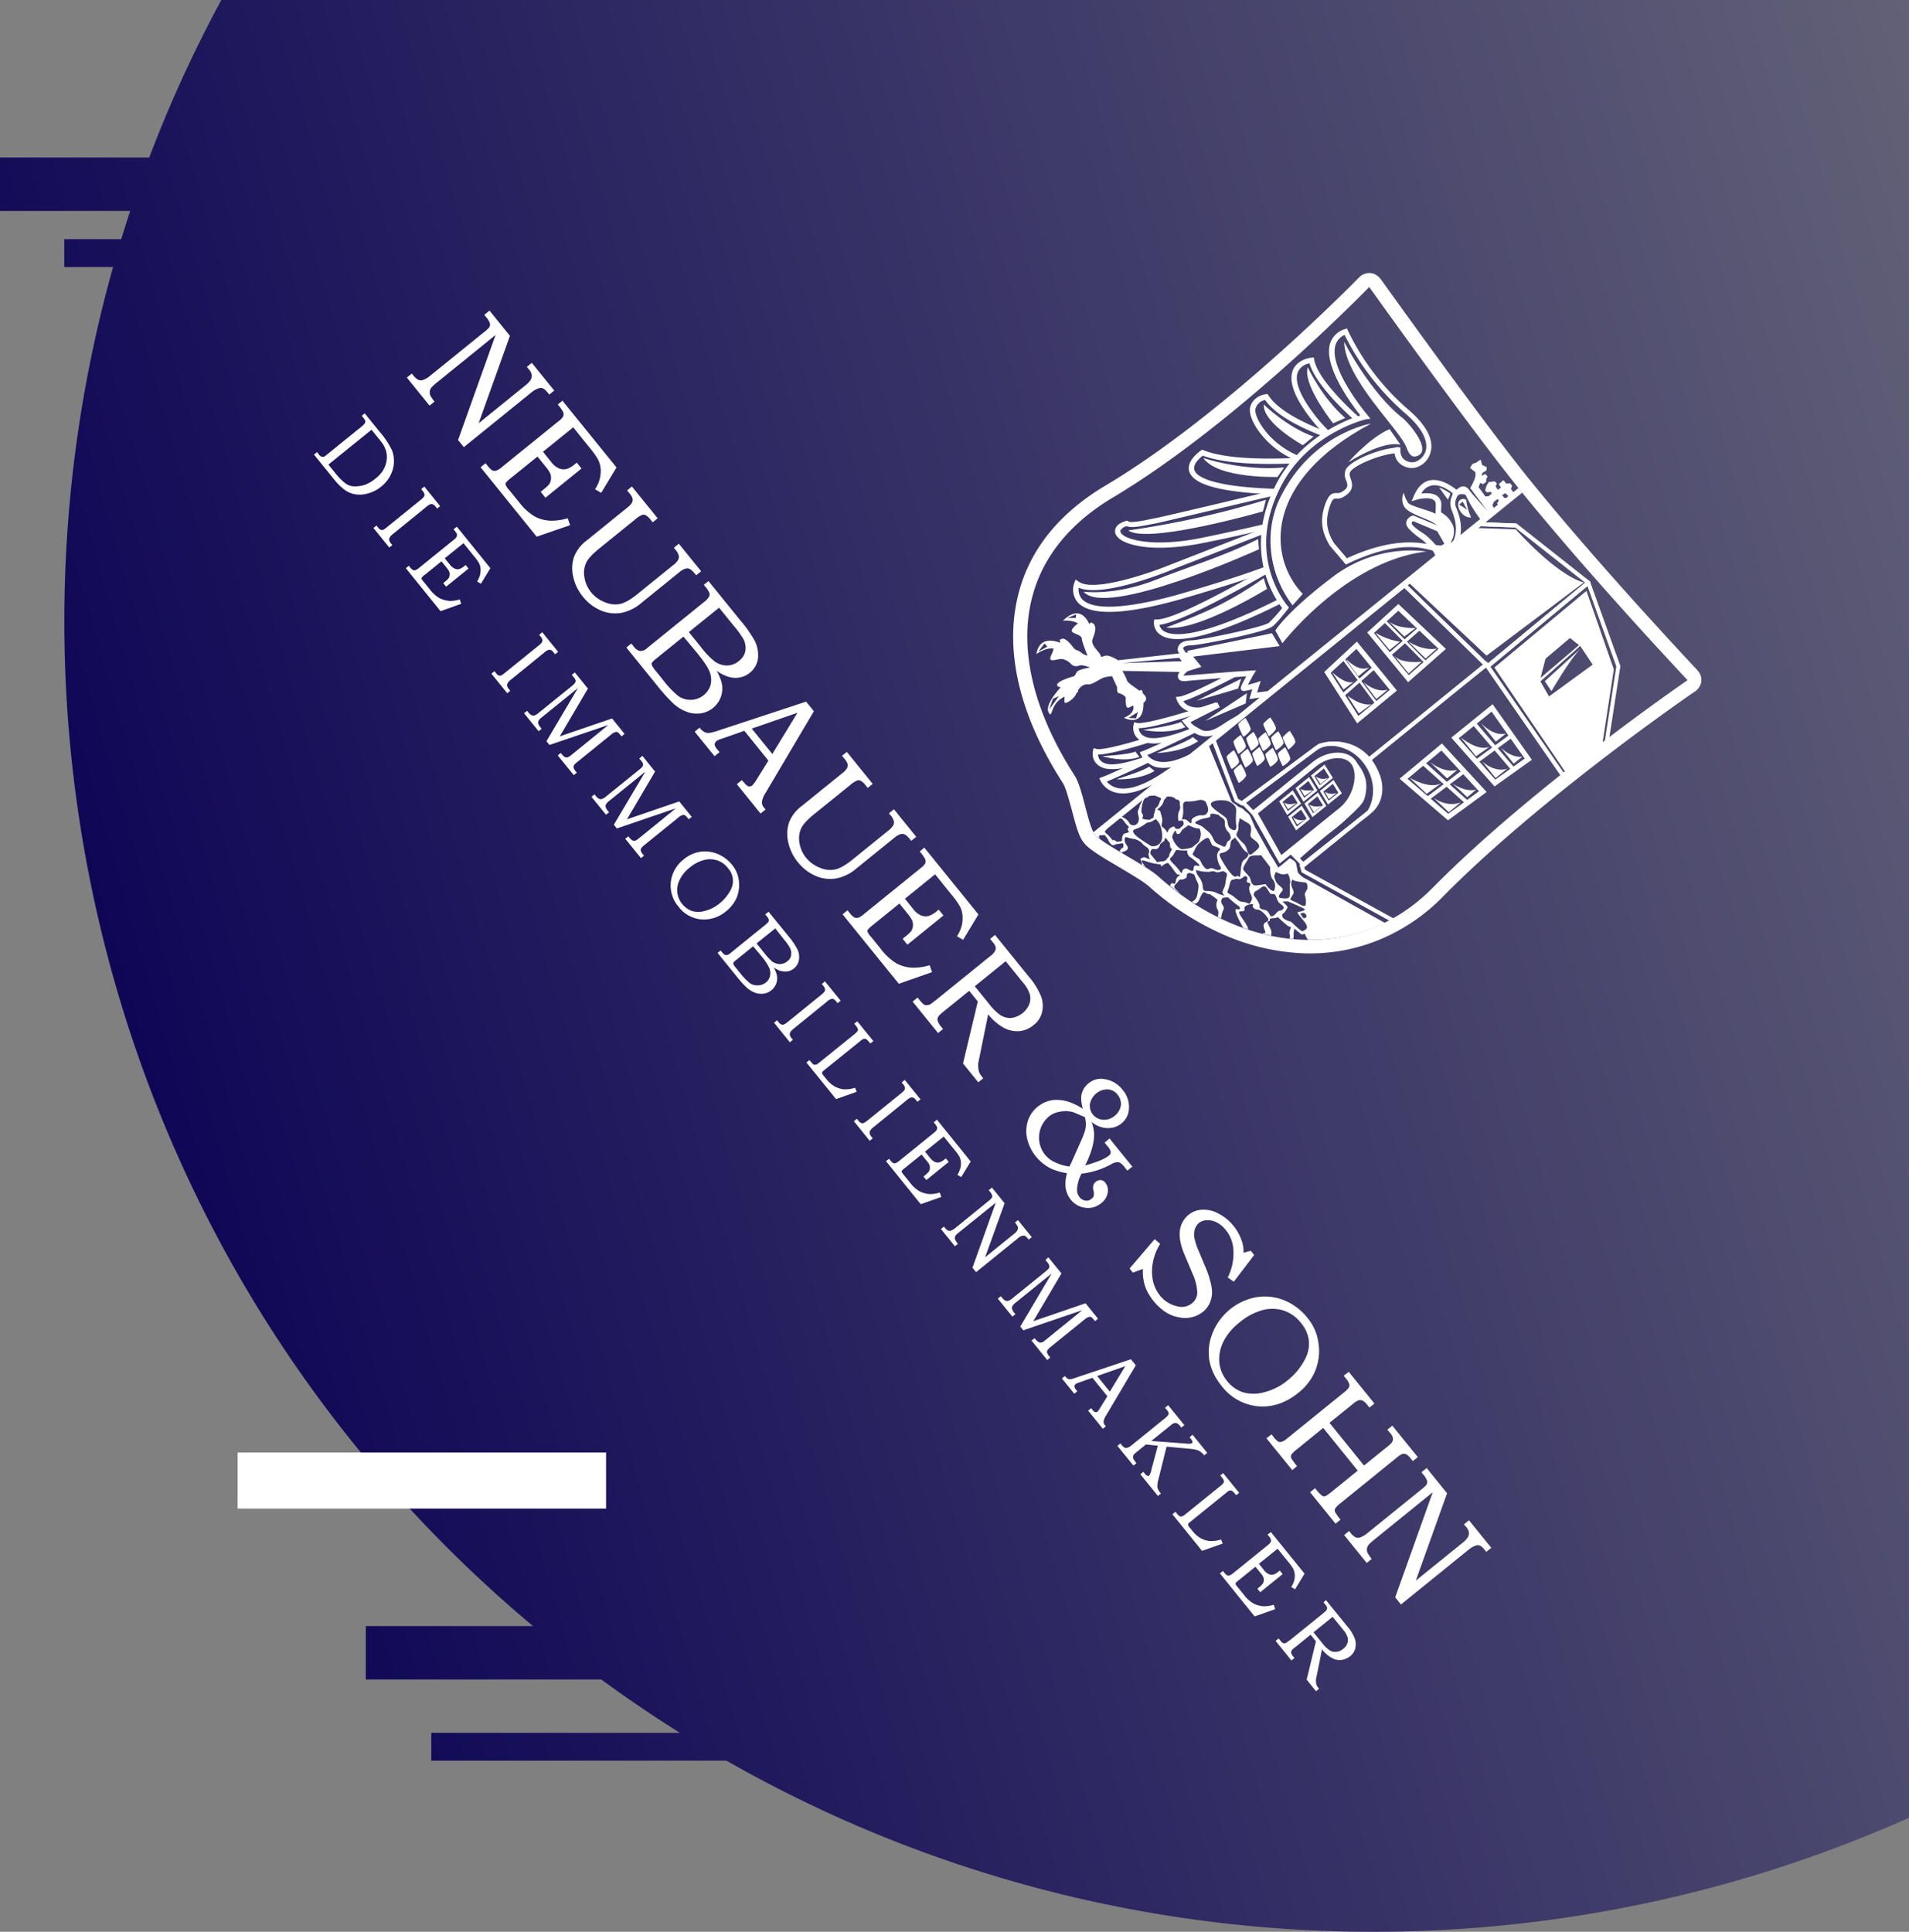 <svg id="Layer_1" data-name="Layer 1" xmlns="http://www.w3.org/2000/svg" xmlns:xlink="http://www.w3.org/1999/xlink" viewBox="0 0 715 723.51"><rect x="0" y="0" width="715" height="723.51" fill="#808080" stroke="none"/><defs><style>.cls-1,.cls-10,.cls-11,.cls-12,.cls-13,.cls-14,.cls-17,.cls-5,.cls-6,.cls-7,.cls-9{fill:none;}.cls-2{fill:url(#linear-gradient);}.cls-3{clip-path:url(#clip-path);}.cls-4{fill:#1a171b;}.cls-10,.cls-11,.cls-12,.cls-13,.cls-14,.cls-17,.cls-18,.cls-5,.cls-6,.cls-9{stroke:#fff;}.cls-10,.cls-11,.cls-12,.cls-13,.cls-14,.cls-17,.cls-18,.cls-5,.cls-9{stroke-miterlimit:10;}.cls-5,.cls-6,.cls-7{stroke-width:1.48px;}.cls-6,.cls-7{stroke-linejoin:round;}.cls-7{stroke:#1a171b;}.cls-18,.cls-8{fill:#fff;}.cls-9{stroke-width:1.85px;}.cls-10{stroke-width:1.89px;}.cls-11{stroke-width:2.06px;}.cls-12{stroke-width:0.98px;}.cls-13{stroke-width:1.92px;}.cls-14{stroke-width:1.44px;}.cls-15{clip-path:url(#clip-path-98);}.cls-16{clip-path:url(#clip-path-99);}.cls-17{stroke-width:2.23px;}</style><linearGradient id="linear-gradient" x1="1268.41" y1="439.13" x2="1986.85" y2="233.12" gradientUnits="userSpaceOnUse"><stop offset="0" stop-color="#0f0756"/><stop offset="1" stop-color="#626177"/></linearGradient><clipPath id="clip-path" transform="translate(-1205)"><path class="cls-1" d="M1774.83,183.87l-159.29,129c3.35,3.46,18.74,11.16,23.41,15.3,33.4,29.69,75.44,32.22,102.85,4.3,37.07-37.62,95.07-77.54,95.46-77.74-.15-.32-35.37-37.56-62.43-70.84m62.5,70.79h0"/></clipPath><clipPath id="clip-path-98" transform="translate(-1205)"><rect class="cls-1" x="1586.53" y="144.97" width="219.25" height="203.33" transform="translate(222.76 1122.36) rotate(-39)"/></clipPath><clipPath id="clip-path-99" transform="translate(-1205)"><path class="cls-1" d="M1621.83,186.47c-41.37,24.69-38.89,66-14.25,104.3,3.14,4.83,4.85,18.65,7.55,22l159.35-129c-19.13-23.62-56.53-76.07-56.53-76.07s-49.43,51.05-96.12,78.83"/></clipPath></defs><title>background-mainpage</title><path class="cls-2" d="M1287.89,0a487.67,487.67,0,0,0-27,59H1205V79h48.77q-1.74,5.28-3.36,10.58h-21.33V100h18.28c-50.78,180.59,5.17,381.7,157.26,509H1342v20h88.19q14.47,10.59,29.47,20h-93.13V659.4h110.54c137.94,78.69,303,83.87,442.93,21.4V0Z" transform="translate(-1205)"/><rect class="cls-1" x="1577.01" y="113" width="236.46" height="251.79" transform="translate(-977.57 1120.05) rotate(-39)"/><g class="cls-3"><path class="cls-4" d="M1674.09,306Z" transform="translate(-1205)"/></g><g class="cls-3"><polygon class="cls-1" points="475.42 305.49 463.17 299.75 448.76 261.96 511.66 198.15 567.78 239.84 497.72 296.57 475.42 305.49"/></g><g class="cls-3"><path class="cls-5" d="M1699.18,279.27l-29,21.61-2.07-1.19L1653.76,262l59.12-60.32,48.84,47.26-44.63,36s-4.25-4.71-8.62-6S1699.18,279.27,1699.18,279.27Z" transform="translate(-1205)"/></g><g class="cls-3"><polygon class="cls-1" points="594.94 299.36 567.34 240.52 506.6 289.71 485.22 315.28 488.2 326.31 525.95 347.08 594.94 299.36"/></g><g class="cls-3"><path class="cls-5" d="M1797.07,300l-35.4-51.21-44.54,36.29s4.11,3.72,4.33,8.06-3,10.46-3,10.46l-25.9,20.53.58,2.07L1730.89,347Z" transform="translate(-1205)"/></g><g class="cls-3"><polygon class="cls-1" points="557.14 249.55 500.79 194.38 567.74 196.8 594.89 218.22 557.14 249.55"/></g><g class="cls-3"><polygon class="cls-6" points="557.14 249.55 500.79 194.38 567.74 196.8 594.89 218.22 557.14 249.55"/></g><g class="cls-3"><line class="cls-7" x1="567.74" y1="196.8" x2="594.89" y2="218.22"/></g><g class="cls-3"><polygon class="cls-1" points="597.19 307.45 557.14 249.55 594.89 218.22 606.14 249.53 597.19 307.45"/></g><g class="cls-3"><polygon class="cls-6" points="597.19 307.45 557.14 249.55 594.89 218.22 606.14 249.53 597.19 307.45"/></g><g class="cls-3"><path class="cls-8" d="M1644.91,334s-.21,2.05-.85,2.35-1.73,1.4-2.26,1.16-.11-1.23-.45-.29.63,3.78,1.19,4.33,3.57,2.5,3.57,2.5,1.32.14,1.72-.18,1.42-1.37,1.35-1.87.66-1.63.31-2.34-.47-1.94-1.16-2.25-1.24-3.85-3.42-3.41" transform="translate(-1205)"/></g><g class="cls-3"><path class="cls-8" d="M1649.56,344.24a20.62,20.62,0,0,1,2.21,1,18.37,18.37,0,0,1,2.21,1.51c1,.83,4,1.58,3.4,1.88s-.13.65-.73,1.68-1.64,2.33-1.44,2.71,2.08,1.07,1.35,1.67-2.89,1.46-3.57.9.46-.26-1.51-1.19-2.55-.7-4-1.83-2-1.17-1.67-2.06a1.88,1.88,0,0,0-.56-2.19l-.62-.49s-.68-2.2,0-2.31a14.17,14.17,0,0,1,2.19,0Z" transform="translate(-1205)"/></g><g class="cls-3"><path class="cls-8" d="M1658.71,349.28l-1.18,2.5a6.11,6.11,0,0,1,1.13,1.39c.14.44,1,1.39.7,2.09s-2.64,1.36-2.64,1.36l3,2.27s5.71.11,6-.16,1.33-2.84.92-2.94-2-2.47-2.32-2.86-3.33-3-3.83-3.51-1.87-.14-1.87-.14" transform="translate(-1205)"/></g><g class="cls-3"><path class="cls-8" d="M1665.42,351.45a6,6,0,0,0,2.8-.62c.71-.35,2.47-1.44,2.47-.9a3.77,3.77,0,0,0,.63,2.14c.35.71,2.56,1.67,2.56,1.67a24,24,0,0,1,1.93-1.56c.32-.15,1.54-.15,1.73.36s1.23,2.75.71,3.61a18.05,18.05,0,0,1-2.12,2.82,17.24,17.24,0,0,1-2.33,1.88c-1.18.85-3.23,1.18-3.51.42a19.71,19.71,0,0,1-.93-3.87c0-.55,0-2.12-1.13-2.61a12.47,12.47,0,0,1-2.87-1.64c-.23-.15.06-1.7.06-1.7" transform="translate(-1205)"/></g><g class="cls-3"><path class="cls-8" d="M1679.64,351.06s-1.67.25-1.52,1.12,1.22,2.32.9,3,.3,2.41,0,2.8a12.85,12.85,0,0,0-1.7,2.92c.12,0,2.43,0,2.92-.06s5.71,1.33,5.8-.72-.06-3.48-.78-3.56-.25-2.21-.88-2.59-4.79-.19-4.69-2.92" transform="translate(-1205)"/></g><g class="cls-3"><path class="cls-8" d="M1692.75,356.64s-1.89.65-2.2.68-1.4,1.13-1.79.78-.83-.75-1.16-.48-.14,1.32-.31,1.79a7.06,7.06,0,0,0-.18,1.68s.86,1.62,1.79,1.53a4.16,4.16,0,0,0,2.66-1.06c1.13-.91,1.42-.7,1.56-2a5,5,0,0,0-.37-2.89" transform="translate(-1205)"/></g><g class="cls-3"><path class="cls-8" d="M1730.17,349.25l-35.76-19.95a7.8,7.8,0,0,1-3.27-2.54c-.16-.2-.42-2.3-.68-3.3s-2.06-1.86-2.29-2-4.43,3.91-4.55,3.35-2.95-5-2.95-5L1675,309.73s-1.4-3.5-2-4.47c-.36-.58-1.78-1.53-2.27-2.12s-2.56-1.13-2.4-1.47l-2-1.37-16.12-39.5-118.08-93.31-2.09,166.39,104.1,122.7,181.16,43.33Zm-36.84-7.41s1,.53,1,1.27-.75.71-1,.81-1-1.39-1.29-1.6S1693.33,341.84,1693.33,341.84Zm-1.91-.32c-1.23.12.73,1.72,2.43,4.09s-.35,2.7-.88,3.14-4.31-3.56-4.55-3.59-2.61-.64-3.05-1.72.2-1.26.46-1.47a7.08,7.08,0,0,0,1.38-2.11c.12-.53-1.24-1.53-1.62-2s1.11-.13,1.74-.31c0,0,5.76,2.49,6.27,2.85S1692.71,341.35,1691.42,341.52ZM1683,342c-1.18,1.4-1.9,1.32-2.23.92s-.66-1.77-1.91-2.08-2.26-.48-2.09-1.5-2-3.75-2.14-4a1.57,1.57,0,0,1,.91-1.73c1-.33,2.35-2,3.22-1.61,1,.47,1.6,2.66,2.26,2.79s1.23-.11,1.61.36a10.57,10.57,0,0,1,.77,1.9,3.78,3.78,0,0,0,1.24,1.53c.56.43,1.7,1.16.83,2S1684.15,340.57,1683,342Zm-30.72-17.53c-.43.56.09,2-1.09,1.65s-1.81-1.29-2.86-.55-.09,2.61-1.79.24-4.24-3.73-3-4.63,1.6-3.06,2.43-2.85a20,20,0,0,0,3.7.2,2.69,2.69,0,0,0,1.36,2.64c1.25.86,3.54,2.87,3.27,3.09S1652.62,323.81,1652.25,324.44Zm-15.51-6.5a6.26,6.26,0,0,0,1.34,0c.73,0,1.35-1.32,1.32-1.63S1641,315,1641,315l.5-1.29,1.62,2,.19,1.6.65.8a8.77,8.77,0,0,0-1.11,2.44c.07.49-.75.83-.86,1.25a2.12,2.12,0,0,1-1.67.8,7,7,0,0,0-1.92.34l-2.42-3C1635.56,319.34,1636.26,317.89,1636.74,317.94Zm0-1a2,2,0,0,1-1.12-.42c-3.82-2.41-6.56-4.16-6.18-5.46.2-.71,1.07-.32,3.41-1.77,1.24-.79,1.6-1.3,2.46-1.33,1.16-.06,2.4-1.39,2.61-1.12a5.59,5.59,0,0,1,1.44,1.91,10.88,10.88,0,0,1,.86,5.15,3.33,3.33,0,0,1-3.48,3Zm10.85-5.92c.3-.58,1.78-1.34,2.46-2,0,0,2.89,1.4,3.71,1.19s.92,1.67,1,2.05a8.25,8.25,0,0,1-.88,3.13l-2.39,1.94a15,15,0,0,1-3.85.69c-.79,0-2.44-1.65-3.13-3.19s-.69-1.53.21-3.14.44.41,1.27.62S1647.27,311.62,1647.64,311Zm10.7-5.69c-.29-1.31,3.23-.09,3.23-.09.52.91,2.26,1.15,2.21,2.73a4.52,4.52,0,0,0,1.21,3.53c.78.69,1.61,2.67.26,3.32s-.55,3-2.46,2-2.48-.75-3.46-2.92-1.93-2.52-3.54-4-4.68-1.29-2.11-2.6S1658.56,306.66,1658.34,305.3Zm11.3,21.58c-.26,3.07-.41.44-1.66,1.34s-5.25-5.66-6-7.45.9-1.06,2.34-2,1.35-1.31,1.6-3.05,1.41-1.26,1.51-2.22l1.35,1.66c.64.8,1.79,3.18,3.17,3.93s.28,2-.77,2.72S1669.91,323.8,1669.64,326.88Zm-16-5.46c-1.31-.81-2.29-1.34-1.72-2.13s1-2.38,2-3.31,3.22-2.83,3.87-2,.84,2.4,1.66,2.73,3,.86,2.45,1.54a3,3,0,0,0-1,2.76,9.75,9.75,0,0,0,.85,2.95c.58.85,1,1.5-.19,1.8s-2.33-1-3.35-.59-1.4.58-2.52-.94S1654.91,322.28,1653.66,321.42Zm-.23,4.48a13.81,13.81,0,0,0,4.94.52,2.37,2.37,0,0,1,2.11.16c.58.31,2.54-.4,2.54-.4,1.13.3,1.84,1,1.51,1.86s-.44,2.45-.66,3.4-.56,1.22-.92,2.4,2,2-.44,1.23-1.84-1-3.94-1.32-2.77.37-3-1.35a6.66,6.66,0,0,0-1.47-4C1653.22,327.4,1652.5,325.56,1653.43,325.9Zm11.6,7.25c.74-1.81.57-3.66,1.79-3.77s.6-.49,2-.21,2.17-1.54,3-1c1,.65-.11,1.63.26,2.1s1.76.12,1.14,1.39-.2,1.26-.15,2,.76,1.48.89,2.47-.83,2.1-.9,2.27-.81-.45-2.43-.68-1.2-.12-3.39-1.88S1664.34,335,1665,333.15Zm24.19-3.73c.19.51,3.5.92,4.53,1s1,1.39,1,2.06-1.25,2-1,2.64.7,3.17.2,3.91-2.67-.7-3-.92-2.87-1.09-2.64-1.49.61-1.15,1.11-1.89-.36-1.81-.66-3S1689,329,1689.22,329.42Zm-4.81-2.27a3.61,3.61,0,0,0,2.67,0c.87-.16,1.44,3.68,1.15,3.59s.07,3.35-.14,4.73-2.34.91-3.43.8-.67-1.11.51-2.51-1.52-1.74-2.43-4.09-.12-1.77.09-3.15Zm-3.64-2.45s-.21,3.14.92,4.54a4,4,0,0,1,.6,4.14c-.42,1.11-3.1-1.79-3.06-2.15s-1.72.18-3.69.34-1.92-2-2.37-2.92-2-2.1-2.42-3,1.34-3,1.91-4.3,2.72-1,4.74-1.09Zm-8.15-16.32c1.1.54,1.2,1.89.83,3.74s1.15,1.82,2.61,3.5-.06,2.37-1.94,4-1.74-2-3.1-3.56a18.92,18.92,0,0,1-2.73-3c-.56-1,.73-1.69.57-3.11s.35-2.15.44-3.54C1669.31,306.33,1671.52,307.84,1672.62,308.38ZM1659,300.44c2.08-1.25,5.66-.5,5.66-.5s3.41,1.09,3.34,3.45-.21,3.81,0,5.42-.11,2.85-2,1.61-.45-3.27-2.44-4.63C1661.78,304.38,1657,301.68,1659,300.44Zm-9.59-.28a15.25,15.25,0,0,0,4.75-.54,3,3,0,0,1,2.31.55s1.23,2.2,1,3.34a2,2,0,0,1-2.26,1.83,5.24,5.24,0,0,0-3.54,1.21c-.91.63.37,2.9-1.69,1s-2.64.82-2-1.86S1647.18,300.23,1649.44,300.16Zm-6.2-1.81c2.12.16,2,1.18,2.44,1.11a1.13,1.13,0,0,1,1.19,1.46c.08.93.39,1.45,0,2.44a4.3,4.3,0,0,0-.57,1.89c-.11,1.08,0,2.24.26,2.21s1.37-.34,1.52,0,.6,1.28-.14,1.87-1,1.29-2.18,1.11-.27-1.55-2.14-.47-.72,2.79-1.88,1.09-1.92-.88-1.54-2.72,0-2-.44-3.94-2.41-.26-.47-1.94,1.32-2.72,2.11-3.25S1641.18,298.26,1643.24,298.35Zm-8.55.32a3.23,3.23,0,0,0,.73-.59l2.08-.15,2.28.91s.25.57-.09.84-.36,1.18-.88,2a2.4,2.4,0,0,1-1,1,13,13,0,0,1-.26,1.31,6.42,6.42,0,0,0-.45,1.9c0,.79-1,.57-1.13.92s-1.24.23-2.5,0,.18-1.14-.48-1.82a2.14,2.14,0,0,1-.41-1.87,12,12,0,0,1,.78-3.38C1634,298.42,1634.37,298.82,1634.69,298.67Zm-8.5,1.48c.65-1,2.3-1,2.66-.94,1.7.06,2.19,0,2.63.4.08-.72,1.19-.3,1.25-.23.63.37-.78,1.62-.92,2.94-.07.61-.85,1.13-.56,2.44s.43,1.63.3,2.28a2.31,2.31,0,0,1-.91,1.73,2,2,0,0,1-1.84.18c-.65-.25-.66-.68-1.31-1.48-1.25-1.41-2.6-1.31-2.7-2.11-.07-.49.48-.5.82-1.44a14.94,14.94,0,0,0,.26-2.4A7.37,7.37,0,0,1,1626.19,300.15Zm-5.88,6.75s-.89-.83.8-.65,3.38.23,3.38.23a1.69,1.69,0,0,1,1.26.75,21.48,21.48,0,0,0,1.57,1.93s.84.63.39.89-.44.68,0,1.22,0,.42-.93.75-.73,0-1.26,1,.26,2.1-1,2.1-.55.55-1.92-.33.18,1.18-1.6-1-2.72-1.87-1.68-3S1620.31,306.9,1620.31,306.9Zm-.6,13.26c-.8-1.11-.67-1.77-1-2.24a24.28,24.28,0,0,1-1.83-4c-.78-1.79,1.12-.8,1.47-1.19s1.83,1.72,1.9,2.21a4.37,4.37,0,0,0,1.18,1.46c.44.42,1.67-.25,1.67-.25s1.79-.23,2.17-.32c.69-.23.74,1.6.11,1.78s-1,1.36-1.44,2.16.06,1.16-.43,1.78C1622.92,322,1620.5,321.28,1619.71,320.16Zm12.38,5.51a8.28,8.28,0,0,1-1.47-1,27.86,27.86,0,0,0-2.89-2.62c-1.59-1.14-2.7-2.78-2.38-2.93s3.12-.64,1.73-2.49-.8-3.43,0-3.05a14.72,14.72,0,0,0,3,.68,7.25,7.25,0,0,1,2.53,1.36,7.37,7.37,0,0,0,2,1.73c.58.3,1.11,1.63.69,2.08s.42,2.42.42,2.42-1.23-.44-1.81-.74-1.76.54-1.76.54l.65,1.9C1632.57,323.4,1632.63,325.78,1632.09,325.67Zm9.26,9.8c-.86-1.07-1.11-2.19-2.53-3.13s-2.64-.95-2.52-2.15,4.24,2.51,0-2.74-4.69-5.79-1.81-4.82a22,22,0,0,0,5.3,1.11l.21.93c.1-.41,2-1.62,2.46-1.44s2.43,3,2.43,3l1.08,1.33c0,.07,1.79-.24.48.6s-.85,2.34-1.39,2.78-1-1.08-1.85.84-.82,3.2-.13,3.51C1643.58,335.64,1642.21,336.53,1641.35,335.47Zm8,1.63c-.65-.67-2.12-2.35-3.79-3.87s0-1.88.76-3.14,1.12-.25,2.48-1,.3-1.12,1-1.84,2.06.1,2.64.4a15.35,15.35,0,0,0,1,2.6c.6,1.16.58,1.4.32,3.26s-.48,2.81-1.49,3.74A2.06,2.06,0,0,1,1649.39,337.1Zm3.08,7.21c-3.06-1.6-1.78-2.75-2.14-5.1s1.35-.1,2.71-.87,1.09-1.65,2.18-3.42,1.5.21,2.93-.06c0,0,3.14,2,2.92,2.37a3.41,3.41,0,0,0,0,3.35c1,1.38-.37,4.71-1.73,6S1655.53,345.91,1652.47,344.31Zm15.41,5.69c-1.14.49-3.93-.23-6.15-1.07s-.67-1.23-1.19-1.46,1.22-2.31,1.67-3.12.17-1.68,1-3.42-1-2.06-.72-3.61,1.45-1.06,2.51-1.26a38.94,38.94,0,0,0,3.69,3.07c1.09.66,1.21,1.77-.33,1.36s.58,3.84,2,6.3S1668.91,349.5,1667.88,350Zm6,1.12c-3.33,1.6-1.32-1.36-1.3-2.69s-1.06-2.67-2.58-5-.69-2.09.47-2.15.47-1,.84-1.67,3.77-1.62,3-.47c-.29.45.57,1.52,1.66,1.51s2.66,1.37,3.83,3-1.25,1.45-1.44,2.71.93,2.77.59,3A23.38,23.38,0,0,0,1673.85,351.12Zm8.34,1.18c-1.22,0-1.16-1.16-1-2.48s-.09-1.47-1.09-3.53.69-.77.55-1.76,2-.34,3-1.09a48.26,48.26,0,0,0,3.61,3.24c1,.65,1.18.37,1.29.5s-.87,1.92-.47,2.69a2,2,0,0,1-.66,2.3C1686.78,352.66,1683.41,352.31,1682.19,352.3Zm6.51,4.09a2.35,2.35,0,0,1-1.84-.5l-1-1.19a1.42,1.42,0,0,0,.6-1c.08-.72,1.25-.9,1.93-1a1.73,1.73,0,0,0,1.07-.86,14.51,14.51,0,0,0,.09-2.06,10,10,0,0,1,.27-2s1.4,1.18,2.3,1.88a1.13,1.13,0,0,0,1.59-.07,7.39,7.39,0,0,0,1,2c.54.67-.58,1.46-1.28,1.7s-.87,1.91-.84,2.22S1689.58,356.12,1688.7,356.39Z" transform="translate(-1205)"/></g><g class="cls-3"><path class="cls-8" d="M1625.27,321.05l-2.33,1.89c-.33.27-1.23.11-1.62.44s-.77.95,1,2.84,3.17,5.14,4.88,5.08,2.31-.55,2.55-1.07-2.53-3.8-1.53-4.06.92-1.73.5-1.83a34.15,34.15,0,0,1-3.43-3.29" transform="translate(-1205)"/></g><g class="cls-3"><path class="cls-8" d="M1633.9,325.86a1.5,1.5,0,0,1-1.59.62c-1.2-.13-1.46-.58-2-.21s-2.35-.19-1.27,1.14,1.35,1,1.44,2.47-.3,1.67.49,2.91,3.53,2.32,3.69,2a6.14,6.14,0,0,0,.72-2.24,6.92,6.92,0,0,1,.11-2.18c.13-.11.92-1.3.4-1.54s-1.94-2.94-1.94-2.94" transform="translate(-1205)"/></g><g class="cls-3"><path class="cls-8" d="M1637.64,333.07c-.48-.05-1.55-.84-1.56.38s.32,2.17-.65,2.73-2.61-.64-2.82-.35-1.65,0-.42,1.66a30.7,30.7,0,0,0,3.07,3.79c.51.36,2.06,1.86,3,1.53s2.13-.51,2-1.61a13.9,13.9,0,0,1,.15-2.55c-.07-.49-.62-2.8-.33-2.71s-.85-1.18-1-1.57a17,17,0,0,0-1.7-1.82l.38.46-.07.06Z" transform="translate(-1205)"/></g><g class="cls-3"><path class="cls-8" d="M1641.48,342.3c-.28-.21-1.17.73-1.83,1.27s-1.45.39-2.25.49-1.39-1.85-2-1.43-1.4,0-.66,1.63,2.51,3.37,2.67,4.12.67,2.32,1.56,2.6,3.09.69,3.54.43,2.21-.68,1.67-1.35a7.77,7.77,0,0,1-1.31-3.24,2.75,2.75,0,0,0,0-1.83,4.59,4.59,0,0,0-1.3-2.69" transform="translate(-1205)"/></g><g class="cls-3"><path class="cls-8" d="M1654.69,357.38a7.87,7.87,0,0,1-2.75-1.08c-.5-.48-1.92-1.42-2.32-1.09s-.1.41.37,1.13,2.13,0,1.13,1.4-1.29,1.26-1.86,2.05-1.1,1.23-.11,2.18,1.93,2.52,3.83,2.42,1.81.19,3.48-.73,2.44-1.21,2.14-2.4-.31-1.61-1-2.12-3.29-2.29-3.29-2.29l.43.53Z" transform="translate(-1205)"/></g><g class="cls-3"><path class="cls-8" d="M1659.76,360.11c0,.36.4,2-.33,2.58a16.59,16.59,0,0,0-2.26,1.83,2.23,2.23,0,0,0,.08,3.24c1,1.14,3.42,3.4,5.29,4.08s5.55.46,6.51-.53a4.62,4.62,0,0,0,1.65-4.09c-.37-1.68-.67-1.77-1-3.58s-.23-4.1-1.51-3.5-3.65-1.24-4.72-.26-3.68.23-3.68.23" transform="translate(-1205)"/></g><g class="cls-3"><path class="cls-8" d="M1670.4,363.72c1.2.13,1.71-.61,2.61-1.12s1.64-1.66,2.17-1a3.69,3.69,0,0,0,3.54,1.1,9.39,9.39,0,0,1,3.41-.56c1.21,0,2.15-.74,2.34.86a14.81,14.81,0,0,0,.88,3.8,2.77,2.77,0,0,1-.59,3.35c-1.13,1.46-.76-.93-2.67,1.06s-.8,3-2.2,3.54-1.28,1.15-2.88-.42-2.09-3.27-3.36-3.34-2.28-.36-2.27-1.58a50.69,50.69,0,0,0-1-5.7" transform="translate(-1205)"/></g><g class="cls-3"><path class="cls-8" d="M1686.37,362.36c-.26.09-.87.7-.51,1.95s1.11,2.19,1,3a16,16,0,0,0-.36,2.28c0,.67,1.36,1.54,2,1.06s1.81-2.13,3-3.52.72-2.79-.07-2.81a17.94,17.94,0,0,1-3-1,7.36,7.36,0,0,1-2-.93" transform="translate(-1205)"/></g><g class="cls-3"><polygon class="cls-1" points="527.5 254.17 513.36 236.98 523.73 227.48 540.17 243.02 527.5 254.17"/></g><g class="cls-3"><polygon class="cls-9" points="527.5 254.17 513.36 236.98 523.73 227.48 540.17 243.02 527.5 254.17"/></g><g class="cls-3"><polygon class="cls-1" points="508.54 269.52 497.19 251.83 508.12 241.66 521.87 258.51 508.54 269.52"/></g><g class="cls-3"><polygon class="cls-10" points="508.54 269.52 497.19 251.83 508.12 241.66 521.87 258.51 508.54 269.52"/></g><g class="cls-3"><path class="cls-1" d="M1716.82,284.05c-6.26-5.95-14.77-7.21-19.62-3.28l-26.61,19.79L1693.32,324l25-20.26c4.92-4,5.39-13.07-1.52-19.7" transform="translate(-1205)"/></g><g class="cls-3"><path class="cls-5" d="M1716.82,284.05c-6.26-5.95-14.77-7.21-19.62-3.28l-26.61,19.79,4.66,4.81,9.15,16.6,3.75-3.25,5.17,5.29,25-20.26C1723.26,299.76,1723.73,290.68,1716.82,284.05Z" transform="translate(-1205)"/></g><g class="cls-3"><path class="cls-1" d="M1712.54,286.52c-2.34-4.93-10-4.58-15.24-.32l-22.49,18.21,9.79,17.4,22.76-18.42c5.19-4.21,7.36-12.13,5.18-16.87" transform="translate(-1205)"/></g><g class="cls-3"><path class="cls-11" d="M1712.54,286.52c-2.34-4.93-10-4.58-15.24-.32l-22.49,18.21,9.79,17.4,22.76-18.42C1712.55,299.18,1714.72,291.26,1712.54,286.52Z" transform="translate(-1205)"/></g><g class="cls-3"><path class="cls-8" d="M1715.45,285.49c5.55,6.85,5,16.59-1.3,21.65a12.47,12.47,0,0,1-1.58,1.06,14,14,0,0,0,4.52-2.45c6.26-5.06,6.85-14.8,1.31-21.66-5.12-6.32-13.65-8-19.89-4.28a16.11,16.11,0,0,1,16.94,5.68" transform="translate(-1205)"/></g><g class="cls-3"><polygon class="cls-1" points="495.98 287.07 498.58 291.24 494.19 294.8 491.65 290.57 495.98 287.07"/></g><g class="cls-3"><polygon class="cls-12" points="495.98 287.07 498.58 291.24 494.19 294.8 491.65 290.57 495.98 287.07"/></g><g class="cls-3"><polygon class="cls-1" points="499.33 292.84 501.93 297.01 497.54 300.57 495 296.34 499.33 292.84"/></g><g class="cls-3"><polygon class="cls-12" points="499.33 292.84 501.93 297.01 497.54 300.57 495 296.34 499.33 292.84"/></g><g class="cls-3"><polygon class="cls-1" points="490.19 291.76 492.79 295.93 488.34 299.54 485.86 295.26 490.19 291.76"/></g><g class="cls-3"><polygon class="cls-12" points="490.19 291.76 492.79 295.93 488.34 299.54 485.86 295.26 490.19 291.76"/></g><g class="cls-3"><polygon class="cls-1" points="493.54 297.53 496.14 301.7 491.69 305.31 489.21 301.03 493.54 297.53"/></g><g class="cls-3"><polygon class="cls-12" points="493.54 297.53 496.14 301.7 491.69 305.31 489.21 301.03 493.54 297.53"/></g><g class="cls-3"><polygon class="cls-1" points="484.07 296.72 486.67 300.89 482.21 304.5 479.74 300.22 484.07 296.72"/></g><g class="cls-3"><polygon class="cls-12" points="484.07 296.72 486.67 300.89 482.21 304.5 479.74 300.22 484.07 296.72"/></g><g class="cls-3"><polygon class="cls-1" points="487.42 302.49 490.02 306.66 485.56 310.27 483.09 305.99 487.42 302.49"/></g><g class="cls-3"><polygon class="cls-12" points="487.42 302.49 490.02 306.66 485.56 310.27 483.09 305.99 487.42 302.49"/></g><g class="cls-3"><path class="cls-8" d="M1712.24,284.79a15,15,0,0,1,3.83,5.82c1.2,3,.56,6.81-.14,8.81s-4.25,5.09-6.88,7.55c-2.3,2.2-4.67,3.9-7.8,6.43s-9.91,8.57-9.91,8.57l-2.28-3.22s22.56-18.26,23-20.83,1.72-5.36,1.41-7.65-.38-4.42-1.24-5.48" transform="translate(-1205)"/></g><g class="cls-3"><path class="cls-8" d="M1668.83,293s-2-4.11-1.71-4.57,2.63-2.46,2.73-2.21,2.18,3.52,1.84,4.46a7.54,7.54,0,0,1-2.77,2.57Z" transform="translate(-1205)"/></g><g class="cls-3"><path class="cls-8" d="M1670.52,275.71s-2-4.1-1.71-4.56,2.63-2.46,2.72-2.21,2.19,3.52,1.85,4.46a7.54,7.54,0,0,1-2.77,2.57Z" transform="translate(-1205)"/></g><g class="cls-3"><path class="cls-8" d="M1671.31,287.3s-2-4.1-1.65-4.61,2.64-2.47,2.73-2.21,2.12,3.57,1.85,4.45-2.66,2.7-2.82,2.5Z" transform="translate(-1205)"/></g><g class="cls-3"><path class="cls-8" d="M1675.76,286.67s-2-4.1-1.65-4.61,2.64-2.47,2.73-2.21,2.12,3.57,1.85,4.45-2.66,2.71-2.82,2.51Z" transform="translate(-1205)"/></g><g class="cls-3"><path class="cls-8" d="M1678,281.12s-2-4.1-1.64-4.61,2.63-2.46,2.73-2.21,2.12,3.57,1.84,4.45-2.66,2.71-2.82,2.51Z" transform="translate(-1205)"/></g><g class="cls-3"><path class="cls-8" d="M1680.65,287s-2-4.11-1.64-4.62,2.63-2.46,2.73-2.21,2.12,3.57,1.84,4.46-2.66,2.7-2.82,2.5Z" transform="translate(-1205)"/></g><g class="cls-3"><path class="cls-8" d="M1673.49,281s-2-4.11-1.64-4.62,2.63-2.46,2.72-2.21,2.12,3.57,1.85,4.46-2.66,2.7-2.82,2.5Z" transform="translate(-1205)"/></g><g class="cls-3"><path class="cls-8" d="M1668.68,282.16s-2-4.11-1.64-4.62,2.63-2.46,2.73-2.21,2.12,3.57,1.84,4.46-2.66,2.7-2.82,2.5Z" transform="translate(-1205)"/></g><g class="cls-3"><path class="cls-8" d="M1666.14,287.85s-2-4.1-1.65-4.61,2.64-2.47,2.73-2.21,2.12,3.57,1.85,4.45-2.66,2.71-2.82,2.51Z" transform="translate(-1205)"/></g><g class="cls-3"><path class="cls-8" d="M1685.31,286.76s-2-4.1-1.65-4.61,2.63-2.46,2.73-2.21,2.12,3.57,1.84,4.45-2.66,2.71-2.82,2.51Z" transform="translate(-1205)"/></g><g class="cls-3"><path class="cls-8" d="M1682.77,280.78s-2-4.11-1.65-4.62,2.64-2.46,2.73-2.21,2.12,3.57,1.85,4.46-2.66,2.7-2.82,2.5Z" transform="translate(-1205)"/></g><g class="cls-3"><path class="cls-8" d="M1687.37,280.47s-2.21-4-1.91-4.4,2.52-2.6,2.67-2.28,2.32,3.41,2,4.29-2.55,2.84-2.71,2.64Z" transform="translate(-1205)"/></g><g class="cls-3"><path class="cls-8" d="M1680.1,275.44s-2.2-3.94-1.91-4.4,2.53-2.59,2.68-2.27,2.32,3.41,2,4.29-2.55,2.84-2.71,2.64Z" transform="translate(-1205)"/></g><g class="cls-3"><path class="cls-8" d="M1685.83,300.33l1.59,2.79,3.17-2.35s-3.47,1.16-4.76-.44" transform="translate(-1205)"/></g><g class="cls-3"><path class="cls-8" d="M1689.14,305.92l1.7,2.91,2.81-1.83a4.76,4.76,0,0,1-4.51-1.08" transform="translate(-1205)"/></g><g class="cls-3"><path class="cls-8" d="M1695.29,301.27l1.82,2.93,2.93-2.37s-3,.78-4.75-.56" transform="translate(-1205)"/></g><g class="cls-3"><path class="cls-8" d="M1692,295.38l1.59,2.78,3.16-2.22c-.06-.07-3.17.58-4.75-.56" transform="translate(-1205)"/></g><g class="cls-3"><path class="cls-8" d="M1697.74,290.69l1.82,2.93,2.93-2.37a4.43,4.43,0,0,1-4.75-.56" transform="translate(-1205)"/></g><g class="cls-3"><path class="cls-8" d="M1701.21,296.47l1.52,2.84,3-2.42a4.45,4.45,0,0,1-4.52-.42" transform="translate(-1205)"/></g><g class="cls-3"><polygon class="cls-1" points="544.95 276.39 559.91 293.25 572.41 284.33 558.85 265.13 544.95 276.39"/></g><g class="cls-3"><polygon class="cls-13" points="544.95 276.39 559.91 293.25 572.41 284.33 558.85 265.13 544.95 276.39"/></g><g class="cls-3"><line class="cls-14" x1="553.23" y1="285" x2="566.16" y2="275.52"/></g><g class="cls-3"><line class="cls-14" x1="552.25" y1="271.14" x2="566.89" y2="288.26"/></g><g class="cls-3"><path class="cls-8" d="M1762.93,279.65l-5.12,3.6-5.66-7c-.05-.07,6.49,5.43,10.78,3.39" transform="translate(-1205)"/></g><g class="cls-3"><path class="cls-8" d="M1767.09,280l4.85,6,3.26-2.64c-.06.05-3.62.84-8.11-3.35" transform="translate(-1205)"/></g><g class="cls-3"><path class="cls-8" d="M1760.16,285.2l5,6.19,4.39-3.56c0,.07-4.21,1.87-9.4-2.63" transform="translate(-1205)"/></g><g class="cls-3"><path class="cls-8" d="M1759.61,270.77l5.65,7,3.79-3.07c-.06.05-4,1.59-9.44-3.92" transform="translate(-1205)"/></g><g class="cls-3"><polygon class="cls-1" points="525.69 291.66 542.38 306.01 555.37 296.48 539.96 279.77 525.69 291.66"/></g><g class="cls-3"><polygon class="cls-13" points="525.69 291.66 542.38 306.01 555.37 296.48 539.96 279.77 525.69 291.66"/></g><g class="cls-3"><line class="cls-14" x1="534.9" y1="298.96" x2="548.32" y2="288.86"/></g><g class="cls-3"><line class="cls-14" x1="533.28" y1="286.06" x2="549.63" y2="300.69"/></g><g class="cls-3"><path class="cls-8" d="M1744.68,293.43l-5.33,3.88-6.38-6c.07-.05,7.21,4.41,11.71,2.08" transform="translate(-1205)"/></g><g class="cls-3"><path class="cls-8" d="M1749.12,293.47l5.43,5.08,3.34-2.82c-.06.06-3.77,1.19-8.77-2.26" transform="translate(-1205)"/></g><g class="cls-3"><path class="cls-8" d="M1742,298.88l5.65,5.34,4.47-3.73s-4.49,2.2-10.12-1.61" transform="translate(-1205)"/></g><g class="cls-3"><path class="cls-8" d="M1740.71,285.53l6.3,6,3.87-3.25c.07-.05-4.14,1.82-10.17-2.77" transform="translate(-1205)"/></g><g class="cls-3"><polygon class="cls-8" points="503.1 261.04 502.82 259.61 514.54 249.46 515.17 250.38 503.1 261.04"/></g><g class="cls-3"><path class="cls-8" d="M1708.47,246.53l12.65,16.85-.84.46-12.48-16.77Z" transform="translate(-1205)"/></g><g class="cls-3"><polygon class="cls-8" points="520.51 245.95 520.03 244.68 531.36 234.85 532.24 235.68 520.51 245.95"/></g><g class="cls-3"><path class="cls-8" d="M1724.19,232.48l15,15.15-.84.46-14.91-15Z" transform="translate(-1205)"/></g><g class="cls-3"><path class="cls-8" d="M1720.3,237.06c-.51-.36,5.17,6.39,5.17,6.39l3.86-3.13a24.76,24.76,0,0,1-9-3.26" transform="translate(-1205)"/></g><g class="cls-3"><path class="cls-8" d="M1725.08,232.63l5.91,5.8,4.23-3.21s-6.74.39-10.14-2.59" transform="translate(-1205)"/></g><g class="cls-3"><path class="cls-8" d="M1732.5,240.29c-.23-.15,6.45,6.34,6.45,6.34l4.23-3.76s-4.22,1.33-10.68-2.58" transform="translate(-1205)"/></g><g class="cls-3"><path class="cls-8" d="M1727.08,245.44l5.5,6.79,4.91-4.42s-7.78,1-10.41-2.37" transform="translate(-1205)"/></g><g class="cls-3"><path class="cls-8" d="M1724.82,258.29l-4.32,3.5-4.87-6.41c-.07.05,4.6,4.32,9.19,2.91" transform="translate(-1205)"/></g><g class="cls-3"><path class="cls-8" d="M1717.91,249.9l-4.19,3.39s-5-6.67-4.5-6.38,4.64,5.06,8.69,3" transform="translate(-1205)"/></g><g class="cls-3"><path class="cls-8" d="M1704,251.84l4.2,6.4,4.5-3.42s-2,2.95-8.7-3" transform="translate(-1205)"/></g><g class="cls-3"><path class="cls-8" d="M1709.73,260.6c-.18-.08,4.23,6.59,4.23,6.59l4.62-3.41c0-.06-3.09,1.08-8.85-3.18" transform="translate(-1205)"/></g><g class="cls-3"><path class="cls-8" d="M1798.19,218.16l-36.42,27.4-52.2-48.95s28,.38,63.14,1.64c0,0,15,17,25.48,19.91" transform="translate(-1205)"/></g><g class="cls-3"><path class="cls-8" d="M1796.92,243l-13.33,12.12,2.47,3.73c0,.12,6.63-11.54,10.86-15.85" transform="translate(-1205)"/></g><g class="cls-3"><polyline class="cls-6" points="500.79 194.38 567.74 196.8 594.89 218.22 557.14 249.55"/></g><g class="cls-15"><path class="cls-8" d="M1837.07,254.75h0M1717.85,107.51s37.4,52.45,56.52,76.07c27.05,33.4,62.49,70.91,62.7,71.17-.38.21-58.39,40.13-95.46,77.74-27.46,27.86-69.51,25.44-102.84-4.3-4.79-4.27-20.93-12.24-23.63-15.57s-4.47-17.08-7.55-22c-24.65-38.2-27.12-79.61,14.25-104.3,46.57-27.79,96-78.84,96-78.84m123.28,144-.32-.4c-1.91-2.09-36.3-38.58-62.38-70.78-18.86-23.29-55.93-75.33-56.36-75.87l-.22-.26a5.3,5.3,0,0,0-3.63-1.91,5.39,5.39,0,0,0-4.13,1.58c-.48.5-49.54,50.91-95,78-17.86,10.6-29,24.77-32.95,41.89-4.87,20.79,1,44.78,17,69.6,1.09,1.76,2.31,6.39,3.32,10.09,1.61,6.07,2.61,9.89,4.55,12.28s6.06,4.9,13.17,9.06c4.3,2.58,9.17,5.47,11.06,7.13a105.89,105.89,0,0,0,27.69,18,82.3,82.3,0,0,0,29.21,7.09,67.88,67.88,0,0,0,28.35-4.57,71.31,71.31,0,0,0,24.8-16.44c36.19-36.8,92.38-75.57,94.47-76.93a3.92,3.92,0,0,0,1.27-1.15,5,5,0,0,0,.07-6.44" transform="translate(-1205)"/></g><g class="cls-16"><path class="cls-8" d="M1630.23,281.46c-2,1.14-12.36,1.75-12.36,1.75s7.65,2.5,13.91.3Z" transform="translate(-1205)"/></g><g class="cls-16"><path class="cls-8" d="M1635.35,287.11c-1.8,1.58-12.24,4.74-12.24,4.74s8.34.51,14.33-3.12Z" transform="translate(-1205)"/></g><g class="cls-16"><path class="cls-8" d="M1633.24,284.09a6.9,6.9,0,0,1-.89-1.37l-.45-1,1-.38c1.46-.52,4.27-1.81,7.34-3.19a14.84,14.84,0,0,1-6,0c-4.69-1.16-5.09-4.91-4.66-6.69l.22-1,1,.28c2.9.74,19.75-4.31,29.66-7.71l.67,1.77-11.94,5.26,7.35,4.18,10.75-3.19c.52-.31,1.53-.69,2,.15.62,1,.73,1.17-12.69,10.17-7.86,5.26-14.33,7.2-19.12,5.78A11.09,11.09,0,0,1,1633.24,284.09Zm1.47-1.31a6.59,6.59,0,0,0,3.48,2.26c2.89.85,8.28.56,17.38-5.48,3.66-2.42,6.22-4.16,7.93-5.44l-5.94.41-4.29-.39C1651.87,274.73,1639.86,280.71,1634.71,282.78Zm-3.2-10.07c.07,1,.57,2.74,3.29,3.51,4.56,1.15,12.87-2.06,16.81-3.59l-3.08-2.58,4.09-2.43C1645.32,269.9,1635.52,272.77,1631.51,272.71Z" transform="translate(-1205)"/></g><g class="cls-16"><path class="cls-8" d="M1669.86,254.22l-16.69,8.23s14.37-4.15,15.57-4.58Z" transform="translate(-1205)"/></g><g class="cls-16"><path class="cls-8" d="M1672,259.62,1656.39,270s14-6,15.18-6.56Z" transform="translate(-1205)"/></g><g class="cls-16"><path class="cls-8" d="M1647.34,270.36c-2.33,1.33-14.19,3-14.19,3s8.5,1.93,15.81-1Z" transform="translate(-1205)"/></g><g class="cls-16"><path class="cls-8" d="M1651.73,276.05c-2,1.86-13.46,5.95-13.46,5.95s8.89,0,15.49-4.4Z" transform="translate(-1205)"/></g><g class="cls-16"><path class="cls-8" d="M1655,249.73l-4.42-5.45-26.79,3s-3.14-2-4.69-1.71-1.56.93-2-.33-3.82-3.63-2.85-6,1.46-4.6.29-5.63-1.54.14-1.54.14-3.75-.82-5,.32-2.12,2.16-1.15,2.8,3.3,1.08,3.34,2.36,2.14,6.32,2.14,6.32a5.5,5.5,0,0,1-2.32-1.1c-.94-.89-2.1-.83-2.75-1.63s-3.09-4.22-4.62-3.53-.51.19-.54,1.1-2.54,2.17-2.64,3.13-2,3.57-.52,3.72,3.26-.87,4.83-.16a6,6,0,0,1,2.5,1.72,2.71,2.71,0,0,0,2.74.54c1.16-.61,4.26.63,4.26.63s-4.34.76-4.93,1.67-.52,1.53-1.71,1.83-5.54,1.73-5.67,2.93,2,.7,2.67,1.81-.43,4.76.27,5,3.38-1.42,4.2-3.4,2.39-3.7,4.32-3.5,4.56-2.26,6.43-2.67a18.74,18.74,0,0,1,2.66-.39l1.88,4.09s-.16,2.11.62,2.26,2.57,1,2.61,1.73-.2,4.24,1.14,3.71,4.66-2.67,5-2,2.67-1,.73-2.9-6-4.1-6.38-5.3-1.69-3.58-1.69-3.58l23.39.45Zm-29.75-1.36,21.4-2,1,1.26Z" transform="translate(-1205)"/></g><g class="cls-16"><path class="cls-8" d="M1603.12,232.47s5.35-.59,6.4,2.2,4.34,1.55,4.34,1.55S1611.25,224.56,1603.12,232.47Zm1.62-1,3.31-1.35-.14,1.32Z" transform="translate(-1205)"/></g><g class="cls-16"><path class="cls-8" d="M1603.86,241.56s-9.17-5.35-10.7,3.38c0,0,5.21-3.78,8-1.17S1603.86,241.56,1603.86,241.56Zm-9.93,2.42,2.32-3,1,1.2Z" transform="translate(-1205)"/></g><g class="cls-16"><path class="cls-8" d="M1633.29,263.34c0-9.37-2.6-2.53-2.6-2.53l-2.53.95s4.28,4.47-2.21,7.08C1626,268.84,1633.33,272.78,1633.29,263.34Zm-5.64,5.55,3.59-2.24-.74,2.36Z" transform="translate(-1205)"/></g><g class="cls-16"><path class="cls-8" d="M1605.73,260.32c8-1.53-2.1-4.36-2.1-4.36s-7.67,7.53-5.89,10.82S1597.7,262,1605.73,260.32Zm-6.36,1.4,2.24-1-3.63,5Z" transform="translate(-1205)"/></g><g class="cls-16"><path class="cls-1" d="M1755.22,220.46l10.42-14.06,0-7.73s-5.34-1.84-11-14c-1.4-2.95-3.37-.35-3.37-.35l-4,1.89.08,5.67,1.85,6.1-1.17,5.9-3,1.64s-2.23-.18-7.21-.88c-8.69-1.34-18.82,1.25-28.5,5.89l-5.41-6.41c-2-3.37-4.18-7.75-1.46-15.13,1.85-4.8,2.83-2,5.49-3.56,5.38-3.15.45-6,1.9-8.81,1.53-3,11.38-6.9,17.11-7.58.31,0,1.31-.29,1.55-.26-.29,4.53,3.75,6,6.22,5.64,3.65-.52,11.48-7.86-2.87-20.14a91.67,91.67,0,0,1-22.8-29.79c-15.07,5.6,7.29,32,7.29,32-1.91.23-22.25,6.12-32.22,25.1s-5.65,35.75,1.94,45.8l.43.53a45.43,45.43,0,0,1-5.72,6.4c-3,2-25.6,6.62-29.62,6.69s-4.49,2.2-3.79,3.07,3.53,5.18,1.16,7.43-1.47,3.07.86,2.82,17.75-1.48,17.75-1.48l6.5-.41s-3,5.22-2.9,5.54,4.81-1.14,4.81-1.14l-1.28,4,6.79-.87-6,13.12,8.27,11.59Z" transform="translate(-1205)"/></g><g class="cls-16"><path class="cls-8" d="M1694.84,137.6s5.31,11.45,14,18.94l-4.54,2c-2.68-3.45-11.29-15.31-9.48-21" transform="translate(-1205)"/></g><g class="cls-16"><path class="cls-8" d="M1678.34,151.51s8.78,8.53,18.64,12l-4,3.23s-15-8.26-14.65-15.23" transform="translate(-1205)"/></g><g class="cls-16"><path class="cls-8" d="M1708.39,127.94s9.78,19.29,22.34,28.95c2.34,2.08,10.74,11.91,5,13.92-2.08.69-3-.74-4-3.35-2.58-6.72-23-25.55-23.3-39.52" transform="translate(-1205)"/></g><g class="cls-16"><path class="cls-8" d="M1655.66,171.52s14.63,5,30.31,3.55l-2.51,3.58c.07-.06-22.3.76-27.8-7.13" transform="translate(-1205)"/></g><g class="cls-16"><path class="cls-8" d="M1627.61,198.64a341.28,341.28,0,0,0,51.54-11.44l-1.12,4.33s-43.25,12.43-50.42,7.11" transform="translate(-1205)"/></g><g class="cls-16"><path class="cls-8" d="M1610.83,221.59s11.75,1.73,27.71-4.69c11.31-4.53,25.64-8.87,37.67-15l.33,3.81s-57.41,26.1-65.71,15.85" transform="translate(-1205)"/></g><g class="cls-16"><path class="cls-8" d="M1641.81,235s11-4,18.78-7.83a133.6,133.6,0,0,0,17.73-10.61l1.23,4S1653,236.92,1641.81,235" transform="translate(-1205)"/></g><g class="cls-16"><path class="cls-8" d="M1718.5,158.65s-21.79,3.43-33.87,27.42c-6.08,12.09-5,28.21,4.49,40.65l3.8-4.29c-13-13.6-14.92-42.23,25.58-63.78" transform="translate(-1205)"/></g><g class="cls-16"><path class="cls-8" d="M1681.39,237.17l2.9,4.81-33.6,4.07s-.92-2.22-1-2.29Z" transform="translate(-1205)"/></g><g class="cls-16"><path class="cls-8" d="M1729.53,166.57l-4.07-5.85c-7.39,3.12-15.49,12.43-15.49,12.43s12.68-8.28,19.56-6.58" transform="translate(-1205)"/></g><g class="cls-16"><path class="cls-8" d="M1739.33,206.55a48.17,48.17,0,0,0-34.88,9.3c-17.39,13.09-21.8,20.29-21.8,20.29l2.66,4.79s23.64-30.81,54-34.38" transform="translate(-1205)"/></g><g class="cls-16"><path class="cls-8" d="M1749.2,199.56s-3.38-5.53-6.38-7.07-9.38-2.87-10.4-4.13a12.36,12.36,0,0,1-1.67-3.83,5.86,5.86,0,0,0-.22,4.36c.86,2.28,3,3.23,9.08,5.76,6.54,2.64,6.83,7.36,6.83,7.36Z" transform="translate(-1205)"/></g><g class="cls-16"><path class="cls-8" d="M1732.51,197.86a6.46,6.46,0,0,1-.67-1.1,2.34,2.34,0,0,1,.15-2,3.4,3.4,0,0,1,2-1.61l.38-.08,10.26,4.24,2.33,4a4.44,4.44,0,0,0,.48-3.48c-.69-2.63-3.68-4.28-4-4.44-.82-.33-.8-1.12-.76-2q.08-.72.06-2.37a1.84,1.84,0,0,0-.73-1.72c-1.52-1.19-5.06-.53-6.31-.17l-2,.58.8-1.86c1.39-3.33,3.37-5.37,6-5.95,5.1-1,10.42,3.9,10.65,4l.66.68-.56.67c-.07.06-1.9,2.42-.87,4.78,3.61,8.54,1,13.38-.77,15.5-2,2.29-4.61,3.29-6.1,3a1.71,1.71,0,0,1-1.17-1c-.26-1-2.54-3.56-4.67-5.36-.23-.15-.74-.51-1.3-.93A24.87,24.87,0,0,1,1732.51,197.86Zm1.81-2.67a.78.78,0,0,0-.53,1c.27.88,2.71,2.54,3.91,3.33a17.51,17.51,0,0,1,1.53,1.08c.72.62,4.29,3.8,5.09,6a6.65,6.65,0,0,0,3.82-2.21c1.53-1.79,3.72-5.88.51-13.52a7,7,0,0,1,.63-6c-1.39-1.19-5-3.76-8.26-3a5.61,5.61,0,0,0-3.66,3c1.79-.24,4.35-.33,6,.94a4.06,4.06,0,0,1,1.48,3.32c-.06,1.15-.08,1.94-.08,2.49a.47.47,0,0,0,0,.3,10.19,10.19,0,0,1,4.52,5.05,7.11,7.11,0,0,1-1.57,6.89l-.92,1.18-3.5-6.09Zm9.93-3.64c0-.07-.12,0-.17-.08A.26.26,0,0,1,1744.25,191.55Z" transform="translate(-1205)"/></g><g class="cls-16"><path class="cls-8" d="M1748.24,184.91a17.21,17.21,0,0,0-4.2-2.33l3.29,4.61Z" transform="translate(-1205)"/></g><g class="cls-16"><path class="cls-8" d="M1747.43,219.28c-1.57-1.93,1.23-6.51,3.1-9.24l.06,0,7.52-9-1.12,4.33c0,.36-.24,1.07-.31,1.79.24-1.19,1.46-3.5,5.12-8.23l.29-.45.6.06c.31,0,.61.06.91,0-3.43-2.07-6.55-7.69-8.32-11.11-.52-.9-.92-1.68-1.14-1.94h0c-.43-.53-2.38-.5-3.52-.13l-.46-1.93c.74-.17,4.3-.95,5.68.9a16,16,0,0,1,1.29,2.26c1.68,3.16,4.89,9,8,10.52.93.46,2.43,1.23,2.06,2.41-.1.41-.38,1.3-4,1.1-2,2.77-4.22,6-4.38,7l.21.27a3.19,3.19,0,0,1,.76,1.48l.18.62-.41.45a3.69,3.69,0,0,1-2.79,1,2.22,2.22,0,0,1-1-.53,8.76,8.76,0,0,0-3.5,7.79l.07.5-.34.39-.14.1c-.62.73-1.81,1.58-3.9.08A3.42,3.42,0,0,1,1747.43,219.28Zm4.74-8c-2,2.9-3.51,6.15-3.09,6.8.68.44.92.46,1.06.35a10.35,10.35,0,0,1,4.5-9.26l.38.46a8.83,8.83,0,0,1-.28-1.43Zm4.47-3.18a2.93,2.93,0,0,0,.25,1.12l.11.13c.12,0,.25-.09.44-.13l-.22-.27-.38-.46A1,1,0,0,1,1756.64,208.07Z" transform="translate(-1205)"/></g><g class="cls-16"><path class="cls-8" d="M1777.67,194.45l-1.62-.77-.26-1.55-1-.65-1.6,1.29-1.38-.21,0-.73,1.33-1.08-1-1.38-2.5,0-1.68,1.47,0,.85,1.45,0,0,.79h-1.1s-1.77.12-2,.16a31.52,31.52,0,0,1-2.33-3.29,10.09,10.09,0,0,1,.58-1.46l1.38-1,.43.53-.67,1.21,1,1,1.71-.06,1.34-1.08.79-1.19-.77-.81-1.33,0-.87-1.07,1.3-.71,1.37,1.42,1.8-1.46-1.12-1.51.43-1.24-.75-.93a10.26,10.26,0,0,0-1.42.16l-1.08-1.33-1.74,1.52.84,1.3s-1.18.73-1.24.79a9.53,9.53,0,0,1-.77-1.36l.47-1-.88-.82-2.17.32-.79,1.19-.57,1.89.6.73,1.53-.14.37.59-1.2,1-1.23.11s-2.23-3.16-2.45-3.3.55-1.77.55-1.77l1,.48,1.19-.85a8.33,8.33,0,0,0,.06-1.15,6.3,6.3,0,0,1,.51-.86l-.87-.95-1.47.64.42-1.11,1.43-.83.19-1.25-1.79-.86-.52-2s-1.51,1-1.64,1.1a13.28,13.28,0,0,1-1.46.52l-.88,1.49,1.9,1.54s.08-.18.16.87c0,1.52-1.18,3.71-2,5.14l6.41,8.59-6.91-7.85-.44.68-.13.11s8,12.9,9.58,12.51,8.94-1.61,8.94-1.61l.69,1.53,1.14.18,1-.69,1.52,0Z" transform="translate(-1205)"/></g><g class="cls-16"><path class="cls-8" d="M1754.15,187.17a2.21,2.21,0,0,0-2.33.12c-1.06.87-.86,3,.49,4.68a4.41,4.41,0,0,0,3.7,1.85A21.49,21.49,0,0,1,1754.15,187.17Zm-2.62,1.8,1.33-1.08,1.63,3Z" transform="translate(-1205)"/></g><line class="cls-17" x1="569.43" y1="183.64" x2="410.14" y2="312.62"/><path class="cls-8" d="M1388.34,116.33l7.65,9.45-11.72,32.73,17.56-14.22a7.81,7.81,0,0,0,2-2.16,3.23,3.23,0,0,0,.31-1.8,4.52,4.52,0,0,0-1.18-2.13l-.65-.8,1.87-1.51,8.4,10.38-1.86,1.51-.43-.53a7.38,7.38,0,0,0-1.71-1.7,2.37,2.37,0,0,0-1.94-.08A8.89,8.89,0,0,0,1404,147l-25.28,20.47-2.16-2.66,14.06-39.37-22,17.84a16.29,16.29,0,0,0-2.15,2,3.28,3.28,0,0,0-.5,1.29,3.4,3.4,0,0,0,.15,1.42,15.59,15.59,0,0,0,1.63,2.42l-1.86,1.51-8.51-10.51,1.86-1.51.43.53a6.15,6.15,0,0,0,2.06,1.86,2.63,2.63,0,0,0,1.76,0,9.41,9.41,0,0,0,2.8-1.71l19.56-15.84a21,21,0,0,0,2.21-1.9,2.11,2.11,0,0,0,.47-1.59,6.7,6.7,0,0,0-1.5-2.54l-.64-.79Z" transform="translate(-1205)"/><path class="cls-8" d="M1415.6,150l20.31,25.08-5.75,9.5-2.29-1.33a13.47,13.47,0,0,0,1.83-4.13,11.94,11.94,0,0,0,.26-3.63,9.3,9.3,0,0,0-.93-3.32,28.61,28.61,0,0,0-3.34-4.67l-6-7.46-11.31,9.16,3,3.73a7.42,7.42,0,0,0,3.2,2.59,4.69,4.69,0,0,0,2.91.06,10.44,10.44,0,0,0,3-1.88l.53-.43,1.78,2.2-13.51,10.94-1.77-2.2,1.19-1a12.24,12.24,0,0,0,2.11-2,4.67,4.67,0,0,0,.28-3.87,13,13,0,0,0-1.79-2.62l-3-3.73-10,8.08a12,12,0,0,0-1.82,1.7,1,1,0,0,0-.09.84,6.49,6.49,0,0,0,1.32,1.91l3.77,4.65a20.62,20.62,0,0,0,5.84,5.3,13.67,13.67,0,0,0,6,1.55,21.22,21.22,0,0,0,6.31-.92l.88,2.59L1406,201,1385,175l1.86-1.51.7.87a7.27,7.27,0,0,0,1.76,1.77,2.17,2.17,0,0,0,1.63.11,7.15,7.15,0,0,0,2.09-1.36l21.23-17.19a5.33,5.33,0,0,0,1.71-1.83,2.15,2.15,0,0,0-.07-1.59,14.5,14.5,0,0,0-2-2.77l1.79-1.45-.05-.07Z" transform="translate(-1205)"/><path class="cls-8" d="M1441.67,182.2l9.65,11.91-1.87,1.51-.64-.8a6.63,6.63,0,0,0-1.94-1.85,1.69,1.69,0,0,0-1.32-.13,8.27,8.27,0,0,0-2.35,1.45l-13.9,11.26c-2.46,2-4.11,3.77-4.82,5.34a9.16,9.16,0,0,0-.57,5.42,11.64,11.64,0,0,0,2.52,5.56,12.35,12.35,0,0,0,5.21,3.71,9.54,9.54,0,0,0,5.65.6c1.69-.37,3.82-1.55,6.41-3.65l13.38-10.83a7.17,7.17,0,0,0,1.91-2,2.47,2.47,0,0,0,.23-1.62,5.11,5.11,0,0,0-1.12-2.06l-.7-.87,1.86-1.51,8.35,10.31-1.86,1.51-.59-.73c-.92-1.13-1.82-1.83-2.61-1.86s-1.8.36-3.06,1.39l-14.24,11.53a16.33,16.33,0,0,1-7.64,3.76,13.6,13.6,0,0,1-7.57-.92,17.17,17.17,0,0,1-6.76-5.21,17.55,17.55,0,0,1-3.64-7.63,13.43,13.43,0,0,1,.41-7.38,14,14,0,0,1,4.71-6l15.1-12.23a6.63,6.63,0,0,0,1.85-1.94,2.58,2.58,0,0,0,.22-1.5,5.06,5.06,0,0,0-1.19-2l-.86-1.06Z" transform="translate(-1205)"/><path class="cls-8" d="M1470.28,217.53l11.86,14.64a47.8,47.8,0,0,1,5.51,7.76,12,12,0,0,1,1.24,6.71,8.32,8.32,0,0,1-3.05,5.34,8.42,8.42,0,0,1-4.15,1.81,9,9,0,0,1-4.69-.61,14,14,0,0,1-3.62-2,18.49,18.49,0,0,1,1.9,4.53,9.28,9.28,0,0,1-.24,5.15,9.43,9.43,0,0,1-7.66,6.31,10.4,10.4,0,0,1-5.41-.69,14.63,14.63,0,0,1-5.18-3.4,59.64,59.64,0,0,1-4.69-5.12l-12.5-15.44,1.86-1.51.86,1.07a4.21,4.21,0,0,0,2.14,1.68,3.26,3.26,0,0,0,2.77-.92l21.43-17.35a6.21,6.21,0,0,0,1.84-1.94,1.58,1.58,0,0,0,.21-1.38,7,7,0,0,0-1.24-2.08l-.86-1.06,1.73-1.4-.06-.07Zm4.06,10.05L1463,236.74l4.58,5.65a30.31,30.31,0,0,0,4.76,5.07,8.07,8.07,0,0,0,4.87,1.79,7.07,7.07,0,0,0,4.62-1.77,6.13,6.13,0,0,0,2.34-3.65,7.38,7.38,0,0,0-.64-4.33,33.81,33.81,0,0,0-3.73-5.14l-5.49-6.78ZM1461,238.41l-10.12,8.18a10,10,0,0,0-1.69,1.59,1.23,1.23,0,0,0,.06,1.17,14.68,14.68,0,0,0,1.6,2.23l2.42,3a37.07,37.07,0,0,0,5.64,6,7.82,7.82,0,0,0,4.77,1.53,7.85,7.85,0,0,0,7.46-5.6,7.92,7.92,0,0,0-.29-4.72c-.56-1.64-2.24-4.13-4.88-7.39l-5-6Z" transform="translate(-1205)"/><path class="cls-8" d="M1506.92,262.78l2.91,3.59-18,30.43a9.66,9.66,0,0,0-1.47,3.5,3.32,3.32,0,0,0,1,2.41l.37.47-1.86,1.51-8.89-11,1.86-1.51c.27.33.66.68.93,1a4.15,4.15,0,0,0,1.33,1.24,1.78,1.78,0,0,0,1.61-.2,13,13,0,0,0,1.77-2.43l4.32-6.91-9-11.18-8.59,3a6.37,6.37,0,0,0-1.79.79,2.38,2.38,0,0,0-.64.84,1.12,1.12,0,0,0,0,1,4.3,4.3,0,0,0,.89,1.37l.81,1-1.86,1.51-7.44-9.18,1.87-1.51a5.79,5.79,0,0,0,1.77,1.65,4,4,0,0,0,1.61.35,15.78,15.78,0,0,0,3.31-.81Zm-20.36,10.09,7.71,9.52,9.41-15.45Z" transform="translate(-1205)"/><path class="cls-8" d="M1522.22,281.67l9.64,11.91-1.86,1.51-.65-.8a6.51,6.51,0,0,0-1.93-1.85,1.72,1.72,0,0,0-1.33-.13,8.13,8.13,0,0,0-2.34,1.45L1509.84,305c-2.46,2-4.11,3.77-4.82,5.34a9.31,9.31,0,0,0-.57,5.42,11.64,11.64,0,0,0,2.52,5.56,12.48,12.48,0,0,0,5.21,3.71,9.57,9.57,0,0,0,5.66.6c1.68-.37,3.81-1.55,6.41-3.65l13.37-10.83a7.4,7.4,0,0,0,1.92-2,2.6,2.6,0,0,0,.23-1.62,5.47,5.47,0,0,0-1.12-2.07l-.7-.86,1.86-1.51,8.35,10.31-1.86,1.51-.6-.73c-.91-1.13-1.81-1.83-2.6-1.86s-1.8.36-3.07,1.39l-14.24,11.53a16.28,16.28,0,0,1-7.64,3.76,13.62,13.62,0,0,1-7.57-.92,17.24,17.24,0,0,1-6.76-5.21,17.78,17.78,0,0,1-3.64-7.63,13.62,13.62,0,0,1,.41-7.38,14.19,14.19,0,0,1,4.71-6l15.11-12.23a6.42,6.42,0,0,0,1.84-1.94,2.58,2.58,0,0,0,.22-1.5,4.94,4.94,0,0,0-1.19-2l-.91-1.13,1.8-1.45,0,.06Z" transform="translate(-1205)"/><path class="cls-8" d="M1551.15,317.4l20.31,25.08-5.74,9.51-2.3-1.34a13.67,13.67,0,0,0,1.84-4.13,12.26,12.26,0,0,0,.25-3.63,9.29,9.29,0,0,0-.92-3.32,29.31,29.31,0,0,0-3.35-4.67l-6-7.45-11.31,9.15,3,3.73a7.47,7.47,0,0,0,3.2,2.59,4.72,4.72,0,0,0,2.92.06,10.71,10.71,0,0,0,3-1.87l.54-.44,1.77,2.2-13.5,10.94-1.78-2.2,1.2-1a12.09,12.09,0,0,0,2.1-2,4.67,4.67,0,0,0,.28-3.87,13,13,0,0,0-1.79-2.62l-3-3.73-10,8.09a12.18,12.18,0,0,0-1.82,1.69,1,1,0,0,0-.09.84,6.49,6.49,0,0,0,1.32,1.91l3.77,4.66a21.07,21.07,0,0,0,5.84,5.3,13.66,13.66,0,0,0,6,1.54,20.89,20.89,0,0,0,6.31-.92l.88,2.59-12.44,4.35-21.07-26,1.86-1.51.7.86a7.45,7.45,0,0,0,1.76,1.77,2.19,2.19,0,0,0,1.64.11,7.19,7.19,0,0,0,2.09-1.36l21.22-17.19a5.4,5.4,0,0,0,1.72-1.83,2.16,2.16,0,0,0-.08-1.59,13.56,13.56,0,0,0-2-2.77l1.74-1.52Z" transform="translate(-1205)"/><path class="cls-8" d="M1577.55,350l12.88,15.91a25.61,25.61,0,0,1,4.61,7.6,10.2,10.2,0,0,1,.19,5.8,8.68,8.68,0,0,1-3.11,4.61,9.76,9.76,0,0,1-5.22,2.25,10.52,10.52,0,0,1-5.79-1.16,19.22,19.22,0,0,1-6-5.14l-3.29,16.22a17.06,17.06,0,0,0-.45,2.57,9.41,9.41,0,0,0,.23,2.45,5.84,5.84,0,0,0,1.23,2.2l.43.54-1.86,1.5-5.71-7.05,5.54-23.22-3.23-4-9.52,7.71a12.43,12.43,0,0,0-1.88,1.75,1.9,1.9,0,0,0-.42,1.66,6.14,6.14,0,0,0,1.39,2.39l.64.8-1.86,1.51-9.53-11.77,1.86-1.51.86,1.06a9,9,0,0,0,1.43,1.49,1.76,1.76,0,0,0,1.12.3,4.34,4.34,0,0,0,1.38-.34c.13-.11,1-.69,2.31-1.77l20.16-16.32a6.15,6.15,0,0,0,1.72-1.83,2.49,2.49,0,0,0,.27-1.43,4.34,4.34,0,0,0-1.08-1.88l-1-1.27,1.86-1.5-.11-.14Zm4.12,10-11.57,9.38,5.12,6.32a22.38,22.38,0,0,0,4.06,4.2,6.86,6.86,0,0,0,4.3,1.37,8.46,8.46,0,0,0,6.93-5.18,6.35,6.35,0,0,0,.21-3.69,13,13,0,0,0-2.63-4.48l-6.42-7.92Z" transform="translate(-1205)"/><path class="cls-8" d="M1620.8,426.68l8.3,10.25-1.86,1.51-1-1.27a6.3,6.3,0,0,0-1.65-1.63,2,2,0,0,0-1.31-.26,4.38,4.38,0,0,0-1.83.6,29.89,29.89,0,0,1-11.34,3.68,11.59,11.59,0,0,0-1.35,3.51,9.78,9.78,0,0,0-.34,3.25,4.9,4.9,0,0,0,.88,2,3.3,3.3,0,0,0,2.18,1.32,2.56,2.56,0,0,0,2.19-.56,2.6,2.6,0,0,0,1-1.24,5.19,5.19,0,0,0-.15-2.08,3.6,3.6,0,0,1,0-1.89,2.87,2.87,0,0,1,.86-1.24,2.8,2.8,0,0,1,1.89-.66,2.34,2.34,0,0,1,1.72,1,4.62,4.62,0,0,1,.88,3.8,6.37,6.37,0,0,1-2.54,3.93,7.54,7.54,0,0,1-5.84,1.64,8.2,8.2,0,0,1-5.46-3.07,9.34,9.34,0,0,1-1.87-4.21,13.57,13.57,0,0,1,.48-5.67,24.06,24.06,0,0,1-6-1.73,16.93,16.93,0,0,1-8.93-11.17,12.79,12.79,0,0,1,.28-6.72,11.25,11.25,0,0,1,3.66-5.28,11.64,11.64,0,0,1,5.31-2.43,14.15,14.15,0,0,1,6.32.61,22.78,22.78,0,0,1,5.33,2.63,13.71,13.71,0,0,1-.67-4.09,6.63,6.63,0,0,1,.75-3,7.45,7.45,0,0,1,2-2.47,7.19,7.19,0,0,1,6.13-1.54,10.24,10.24,0,0,1,6.59,3.91,9.83,9.83,0,0,1,2.44,6.84,7.48,7.48,0,0,1-2.73,5.73,7.79,7.79,0,0,1-3.89,1.73,9,9,0,0,1-4.34-.46,9.87,9.87,0,0,1-3.1-1.79,13.72,13.72,0,0,1,1,4.56,19.18,19.18,0,0,1-.72,5.09,34.55,34.55,0,0,1-2.65,6.67c4.32-1.19,7.24-2.35,8.84-3.64a1.58,1.58,0,0,0,.76-1.38,4.5,4.5,0,0,0-1.23-2.2l-1.08-1.33,1.93-1.56.21.26Zm-9.47-8.3c-2.39-1-3.9-1.69-4.49-1.87a9.85,9.85,0,0,0-3.25-.34,11.38,11.38,0,0,0-3.17.58,8,8,0,0,0-2.58,1.43,10.27,10.27,0,0,0-1.5,14.21,10.21,10.21,0,0,0,3.6,2.81,17.43,17.43,0,0,0,5.67,1.69,6.5,6.5,0,0,1,.63-1.39l4-9c.38-.75.67-1.75,1.09-2.86a9.91,9.91,0,0,0,.37-2.4A10.87,10.87,0,0,0,1611.33,418.38Zm12.26-8.39a5,5,0,0,0-3.69-2,6.73,6.73,0,0,0-6.65,5.39,5.05,5.05,0,0,0,1.09,4.07,5.38,5.38,0,0,0,3.76,1.92,5.94,5.94,0,0,0,4.28-1.38,6.17,6.17,0,0,0,2.43-3.94A5.33,5.33,0,0,0,1623.59,410Z" transform="translate(-1205)"/><path class="cls-8" d="M1673.45,468.44l1.29,1.59-7.63,10-2.26-1.58a20.35,20.35,0,0,0,2.11-10.31,12.77,12.77,0,0,0-2.81-7.42,10.61,10.61,0,0,0-3.46-2.92A7.63,7.63,0,0,0,1657,457a4.82,4.82,0,0,0-2.91,1,5.07,5.07,0,0,0-1.51,2.22,7.13,7.13,0,0,0-.27,3.19,23.46,23.46,0,0,0,1.7,5.23l3,7.19a30.66,30.66,0,0,1,1.28,4,15.66,15.66,0,0,1,.67,4.64,10.68,10.68,0,0,1-.94,3.74,8.9,8.9,0,0,1-2.52,3.14,10.76,10.76,0,0,1-9,2c-3.59-.62-6.72-2.71-9.47-6.11a19.41,19.41,0,0,1-3.09-5.31,18.41,18.41,0,0,1-.88-6.67l-3.74,1.37-1.24-1.53,9.38-11,2.07,1.74a19.69,19.69,0,0,0-2.77,7.19,17.45,17.45,0,0,0,.08,6.77,13.68,13.68,0,0,0,2.65,5.45,11.34,11.34,0,0,0,6.46,4,6.09,6.09,0,0,0,5.41-1.08,5.12,5.12,0,0,0,2.07-4.1,18.65,18.65,0,0,0-1.8-7.13l-2.88-6.82c-1.61-3.76-2.19-6.92-1.82-9.32a9,9,0,0,1,3.23-5.81,8.44,8.44,0,0,1,5-1.91,11.35,11.35,0,0,1,6.06,1.37,16.92,16.92,0,0,1,5.73,4.62,17.76,17.76,0,0,1,3.12,5.62,12,12,0,0,1,.68,4.51Z" transform="translate(-1205)"/><path class="cls-8" d="M1694.67,493.55a18.47,18.47,0,0,1,4.13,9.33,19.78,19.78,0,0,1-1.07,10.23,20.55,20.55,0,0,1-6.5,8.57q-7.1,5.73-15.14,5a19.41,19.41,0,0,1-13.56-7.63c-4.15-5.13-5.58-10.57-4.41-16.48a21.92,21.92,0,0,1,17.4-16.73A19.44,19.44,0,0,1,1686,487,21.39,21.39,0,0,1,1694.67,493.55Zm-2.39,1.94a13.75,13.75,0,0,0-6.4-4.63,14.27,14.27,0,0,0-7.89-.22,22.52,22.52,0,0,0-8.77,4.68,21.08,21.08,0,0,0-6.13,7.39,15,15,0,0,0-1.41,7.65,13.08,13.08,0,0,0,2.93,6.88,12.85,12.85,0,0,0,5.94,4.21,14.78,14.78,0,0,0,8.11-.06,22,22,0,0,0,8.69-4.5,23.88,23.88,0,0,0,6.34-7.67,12.25,12.25,0,0,0,1.54-7.09A12.52,12.52,0,0,0,1692.28,495.49Z" transform="translate(-1205)"/><path class="cls-8" d="M1710.14,513.75l9.64,11.91-1.86,1.5-.65-.79a6.29,6.29,0,0,0-1.88-1.79,2.26,2.26,0,0,0-1.63-.11,8.61,8.61,0,0,0-2.22,1.47l-8.59,6.95,12.93,16,8.39-6.79a12.16,12.16,0,0,0,2-1.8,2.57,2.57,0,0,0,.47-1.59,4.18,4.18,0,0,0-1.12-2.07l-1-1.2,1.86-1.5,9.54,11.77-1.86,1.51-.86-1.06a4.83,4.83,0,0,0-1.67-1.52,2.53,2.53,0,0,0-1.33-.14,8.61,8.61,0,0,0-2.22,1.47l-21,17a9.18,9.18,0,0,0-2,2,1.66,1.66,0,0,0,0,1.41,21.78,21.78,0,0,0,2,2.76l-1.86,1.51-9.53-11.77,1.86-1.51.7.86a10.05,10.05,0,0,0,2,2,1.37,1.37,0,0,0,1.27.07,17,17,0,0,0,2.43-1.75l9.58-7.76-12.93-16-9.84,8a10,10,0,0,0-2.1,2,1.64,1.64,0,0,0,0,1.4,23.75,23.75,0,0,0,2.13,2.9L1689,550.6l-9.65-11.91,1.87-1.51.59.73a8.83,8.83,0,0,0,1.92,2,1.57,1.57,0,0,0,1.27.07,5.34,5.34,0,0,0,2.08-1.24l21.23-17.19a8.45,8.45,0,0,0,1.83-1.81,1.86,1.86,0,0,0,.21-1.38,6,6,0,0,0-1.08-1.88l-1-1.26,1.92-1.44Z" transform="translate(-1205)"/><path class="cls-8" d="M1739.34,549.81l7.65,9.45L1735.27,592l17.57-14.22a7.74,7.74,0,0,0,2-2.17,3.12,3.12,0,0,0,.31-1.79,4.43,4.43,0,0,0-1.18-2.13l-.64-.8,1.86-1.51,8.35,10.31-1.86,1.51-.43-.53a7.38,7.38,0,0,0-1.71-1.7,2.41,2.41,0,0,0-1.94-.09,9.19,9.19,0,0,0-2.6,1.56l-25.28,20.47-2.16-2.66,14.06-39.37-22,17.84a16.29,16.29,0,0,0-2.15,2,3.28,3.28,0,0,0-.5,1.29,3.69,3.69,0,0,0,.15,1.41,15.51,15.51,0,0,0,1.63,2.43l-1.86,1.51-8.46-10.45,1.87-1.51.43.53a6,6,0,0,0,2,1.86,2.65,2.65,0,0,0,1.77,0,9.62,9.62,0,0,0,2.8-1.72l19.56-15.84a22.05,22.05,0,0,0,2.21-1.9,2.1,2.1,0,0,0,.47-1.59,6.91,6.91,0,0,0-1.5-2.53l-.65-.8,1.93-1.56Z" transform="translate(-1205)"/><path class="cls-8" d="M1340.49,155.74l1.13-.92,5.49,6.79a31.4,31.4,0,0,1,4.69,7,11.41,11.41,0,0,1,.36,7,12.69,12.69,0,0,1-4.48,6.71,13.18,13.18,0,0,1-5,2.52,10.87,10.87,0,0,1-5.14.19,9,9,0,0,1-3.82-1.86,20.94,20.94,0,0,1-3.25-3.2l-7.87-9.72,1.13-.91.65.79.21.27a1.9,1.9,0,0,0,.85.64,1.5,1.5,0,0,0,.91,0,6.65,6.65,0,0,0,1.25-.9l12.78-10.35a6.33,6.33,0,0,0,1.28-1.26,1.68,1.68,0,0,0,.12-1.08A10.5,10.5,0,0,0,1340.49,155.74ZM1328,174l3.34,4.12a22.63,22.63,0,0,0,1.87,1.91,9.9,9.9,0,0,0,2.2,1.63,6.73,6.73,0,0,0,2.93.49,11.29,11.29,0,0,0,3.54-.66,13.34,13.34,0,0,0,3.71-2.23,11.76,11.76,0,0,0,2.81-3,10.17,10.17,0,0,0,1.33-3.4,8.83,8.83,0,0,0,0-3.4,9.81,9.81,0,0,0-1.32-3.13,31.83,31.83,0,0,0-2-2.58l-2.26-2.79Z" transform="translate(-1205)"/><path class="cls-8" d="M1363.94,182.25l5.92,7.32-1.13.91-.48-.6a3,3,0,0,0-1.12-1,1.51,1.51,0,0,0-1,0,5.85,5.85,0,0,0-1.7,1.16l-12.31,10a4.27,4.27,0,0,0-1.17,1.28,1.52,1.52,0,0,0-.17,1,2.94,2.94,0,0,0,.72,1.29l.43.53-1.13.92-5.93-7.32,1.13-.92.49.6a2.86,2.86,0,0,0,1.11,1,1.59,1.59,0,0,0,.91,0,6.36,6.36,0,0,0,1.44-1l12.58-10.18a7.14,7.14,0,0,0,1.29-1.26,1.57,1.57,0,0,0,.15-.9,2.84,2.84,0,0,0-.72-1.29l-.48-.6,1.2-1Z" transform="translate(-1205)"/><path class="cls-8" d="M1376.11,197.28l12.56,15.51-3.54,5.83-1.43-.82a10,10,0,0,0,1.12-2.56A9.48,9.48,0,0,0,1385,213a5.79,5.79,0,0,0-.57-2.07,18.28,18.28,0,0,0-2.08-2.84l-3.77-4.65-7,5.65,1.89,2.33a4.87,4.87,0,0,0,2,1.61,2.45,2.45,0,0,0,1.77,0,6,6,0,0,0,1.82-1.15l.33-.26,1.08,1.33-8.38,6.78-1.08-1.33.73-.59a8.61,8.61,0,0,0,1.29-1.26,2.46,2.46,0,0,0,.37-1.18,3.41,3.41,0,0,0-.12-1.23,8.52,8.52,0,0,0-1.1-1.64l-1.83-2.26-6.19,5a5.13,5.13,0,0,0-1.14,1,.83.83,0,0,0-.12.53,5.08,5.08,0,0,0,.85,1.19l2.31,2.86a12,12,0,0,0,3.62,3.24,10.87,10.87,0,0,0,3.67,1,11.7,11.7,0,0,0,3.83-.57l.56,1.64L1370,228.9l-13-16.1,1.13-.92.43.54a4.52,4.52,0,0,0,1.11,1.09,1.46,1.46,0,0,0,1,0,5.34,5.34,0,0,0,1.3-.83l13.11-10.62a3,3,0,0,0,1-1.17,1.78,1.78,0,0,0,0-1,10.28,10.28,0,0,0-1.23-1.65l1.26-1Z" transform="translate(-1205)"/><path class="cls-8" d="M1408.12,236.81l5.92,7.31-1.13.92-.48-.6a3,3,0,0,0-1.12-1,1.46,1.46,0,0,0-1,0,5.72,5.72,0,0,0-1.7,1.16l-12.31,10a4.27,4.27,0,0,0-1.17,1.28,1.52,1.52,0,0,0-.17,1,3,3,0,0,0,.72,1.29l.43.53-1.13.92-5.93-7.32,1.13-.92.49.6a3,3,0,0,0,1.11,1,1.59,1.59,0,0,0,.91,0,6.84,6.84,0,0,0,1.44-1l12.57-10.18a6.15,6.15,0,0,0,1.29-1.27,1.46,1.46,0,0,0,.16-.89,3,3,0,0,0-.72-1.3l-.48-.59,1.2-1Z" transform="translate(-1205)"/><path class="cls-8" d="M1420.29,251.84l4.9,6.06-10.52,17.88,19.58-6.7,4.68,5.78-1.13.92-.38-.47a5.56,5.56,0,0,0-1.1-1.09,1.19,1.19,0,0,0-.91,0,3.79,3.79,0,0,0-1.42.82l-12.58,10.19a7.33,7.33,0,0,0-1.42,1.37,1.25,1.25,0,0,0-.16.9,3.54,3.54,0,0,0,.83,1.42l.37.47-1.13.91-6-7.38,1.13-.92.44.53a3.78,3.78,0,0,0,.94.89,1.88,1.88,0,0,0,.76.27,2.5,2.5,0,0,0,.75-.17,6,6,0,0,0,.92-.63l14-11.37L1410.8,279l-1.13-1.4,11.77-19.88-13.51,10.93a4.51,4.51,0,0,0-1.24,1.33,1.84,1.84,0,0,0-.1,1,4.47,4.47,0,0,0,.88,1.49l.38.47-1.13.91-5.44-6.72,1.13-.91.32.39a4.39,4.39,0,0,0,1.33,1.24,1.61,1.61,0,0,0,1.08.11,4.52,4.52,0,0,0,1.63-1l12.38-10a7.86,7.86,0,0,0,1.28-1.27,2.13,2.13,0,0,0,.16-.89,3.91,3.91,0,0,0-.89-1.38l-.54-.66,1.13-.92Z" transform="translate(-1205)"/><path class="cls-8" d="M1445.45,282.91l4.9,6.06-10.52,17.88,19.58-6.7,4.68,5.79-1.13.91-.38-.46a5,5,0,0,0-1.1-1.09,1.15,1.15,0,0,0-.91,0,3.71,3.71,0,0,0-1.42.83l-12.58,10.18a7.33,7.33,0,0,0-1.42,1.37,1.25,1.25,0,0,0-.16.9,3.54,3.54,0,0,0,.83,1.42l.38.47-1.14.91-5.87-7.25,1.13-.91.43.53a4.7,4.7,0,0,0,.94.89,1.9,1.9,0,0,0,.77.26,2.85,2.85,0,0,0,.75-.16,6.7,6.7,0,0,0,.92-.64l14-11.36-22.09,7.53-1.13-1.39L1446.7,289l-13.5,10.94a4.39,4.39,0,0,0-1.24,1.33,1.71,1.71,0,0,0-.1,1,4,4,0,0,0,.88,1.49l.38.47-1.14.92-5.44-6.72,1.13-.92.33.4a4.53,4.53,0,0,0,1.33,1.24,1.75,1.75,0,0,0,1.08.11,4.44,4.44,0,0,0,1.63-1l12.37-10a7.67,7.67,0,0,0,1.29-1.26,2.35,2.35,0,0,0,.16-.9,3.9,3.9,0,0,0-.89-1.37l-.54-.67,1.13-.91Z" transform="translate(-1205)"/><path class="cls-8" d="M1479.13,323.83a11.4,11.4,0,0,1,2.57,5.75A12.81,12.81,0,0,1,1481,336a13.1,13.1,0,0,1-4,5.24,12.77,12.77,0,0,1-9.39,3.09,11.92,11.92,0,0,1-8.45-4.72,12.13,12.13,0,0,1-2.76-10.22,12.53,12.53,0,0,1,4.68-7.54,12.69,12.69,0,0,1,6.09-2.83,12.36,12.36,0,0,1,6.43.74A13.51,13.51,0,0,1,1479.13,323.83Zm-1.53,1.24a8.37,8.37,0,0,0-4-2.85,9,9,0,0,0-4.85-.15,14.18,14.18,0,0,0-5.41,2.84,13.35,13.35,0,0,0-3.77,4.6,8.35,8.35,0,0,0-.87,4.78,8.2,8.2,0,0,0,1.8,4.26,8.3,8.3,0,0,0,3.68,2.64,8.63,8.63,0,0,0,5-.08,13.57,13.57,0,0,0,5.35-2.79,15.74,15.74,0,0,0,4-4.75,7.11,7.11,0,0,0-.94-8.5Z" transform="translate(-1205)"/><path class="cls-8" d="M1492.86,341.47l7.33,9a28,28,0,0,1,3.33,4.8,6.53,6.53,0,0,1,.72,4.15,5.26,5.26,0,0,1-4.36,4.41,7.69,7.69,0,0,1-2.89-.3,9.31,9.31,0,0,1-2.24-1.27,12.2,12.2,0,0,1,1.17,2.8,5.83,5.83,0,0,1-.16,3.21,5.93,5.93,0,0,1-4.79,3.88,6.85,6.85,0,0,1-3.3-.41,9.74,9.74,0,0,1-3.25-2.11,32.56,32.56,0,0,1-2.89-3.16l-7.76-9.58,1.13-.92.54.67c.48.6.93,1,1.29,1.05a2.12,2.12,0,0,0,1.71-.62l13.24-10.72a6.24,6.24,0,0,0,1.15-1.15,1.35,1.35,0,0,0,.09-.85,3.28,3.28,0,0,0-.78-1.24l-.54-.66Zm2.51,6.22-7,5.66,2.8,3.46a22.69,22.69,0,0,0,2.89,3.17,5.14,5.14,0,0,0,3,1.1,4.56,4.56,0,0,0,2.86-1.1,3.39,3.39,0,0,0,1.39-2.23,4.57,4.57,0,0,0-.39-2.65,18.72,18.72,0,0,0-2.28-3.23l-3.28-4.18Zm-8.31,6.74-6.26,5.06a4.87,4.87,0,0,0-1.07,1,.83.83,0,0,0,0,.73,7.21,7.21,0,0,0,1,1.39l1.51,1.86a22.45,22.45,0,0,0,3.51,3.66,4.76,4.76,0,0,0,3,.91,4.82,4.82,0,0,0,3.09-1.07,4.13,4.13,0,0,0,1.53-2.34,5,5,0,0,0-.18-2.94,19.66,19.66,0,0,0-3-4.58l-3.08-3.67Z" transform="translate(-1205)"/><path class="cls-8" d="M1513.93,367.48l5.93,7.32-1.14.92-.43-.54a3.05,3.05,0,0,0-1.11-1,1.52,1.52,0,0,0-1,0,5.73,5.73,0,0,0-1.71,1.16l-12.31,10a4.2,4.2,0,0,0-1.16,1.28,1.46,1.46,0,0,0-.17,1,2.94,2.94,0,0,0,.71,1.29l.43.53-1.13.92-5.92-7.32,1.13-.92.48.6a2.89,2.89,0,0,0,1.12,1,1.58,1.58,0,0,0,.91,0,6.84,6.84,0,0,0,1.44-.95l12.57-10.18a6.79,6.79,0,0,0,1.29-1.26,1.57,1.57,0,0,0,.16-.9,2.94,2.94,0,0,0-.72-1.29l-.49-.6,1.15-1Z" transform="translate(-1205)"/><path class="cls-8" d="M1526.1,382.52l6,7.38-1.14.92-.53-.67a5.73,5.73,0,0,0-1.05-1,1.42,1.42,0,0,0-.85-.09,2.82,2.82,0,0,0-1.17.73L1514,400.55a4.61,4.61,0,0,0-1,.92,1.06,1.06,0,0,0-.06.61,5,5,0,0,0,.85,1.18l.81,1a10.89,10.89,0,0,0,3,2.63,9.58,9.58,0,0,0,3.29,1.08,12.41,12.41,0,0,0,4.39-.58l.57,1.52-7.72,2.72-11.09-13.7,1.13-.92.48.6a5.82,5.82,0,0,0,1.1,1.09,1.55,1.55,0,0,0,.91,0c.31,0,.71-.35,1.31-.83l13-10.51a6.49,6.49,0,0,0,1.23-1.21,1.07,1.07,0,0,0,.09-.84,5.62,5.62,0,0,0-.84-1.31l-.49-.6,1.13-.91Z" transform="translate(-1205)"/><path class="cls-8" d="M1543.83,404.41l5.93,7.32-1.13.91-.44-.53a3,3,0,0,0-1.11-1,1.52,1.52,0,0,0-1-.05,6.32,6.32,0,0,0-1.71,1.16l-12.3,10a4.13,4.13,0,0,0-1.17,1.28,1.5,1.5,0,0,0-.17,1,3,3,0,0,0,.71,1.3l.44.53-1.14.92-5.92-7.32,1.13-.92.48.6a3,3,0,0,0,1.12,1,1.5,1.5,0,0,0,.91,0,6.27,6.27,0,0,0,1.44-.94l12.57-10.18a6.73,6.73,0,0,0,1.29-1.27,1.47,1.47,0,0,0,.16-.89,3,3,0,0,0-.72-1.3l-.48-.6,1.14-1Z" transform="translate(-1205)"/><path class="cls-8" d="M1556,419.44,1568.56,435l-3.54,5.83-1.43-.82a9.37,9.37,0,0,0,1.12-2.56,6.69,6.69,0,0,0,.17-2.23,5.59,5.59,0,0,0-.57-2.07,18.28,18.28,0,0,0-2.08-2.84l-3.77-4.65-7,5.65,1.88,2.33a4.87,4.87,0,0,0,2,1.61,2.45,2.45,0,0,0,1.77,0,5.92,5.92,0,0,0,1.82-1.15l.34-.26,1.07,1.33-8.38,6.78-1.08-1.33.74-.59a8.43,8.43,0,0,0,1.28-1.26,2.35,2.35,0,0,0,.37-1.18,3.66,3.66,0,0,0-.11-1.23,5.55,5.55,0,0,0-1.11-1.64l-1.88-2.33-6.19,5a5.58,5.58,0,0,0-1.15,1,.91.91,0,0,0-.11.53,5.08,5.08,0,0,0,.85,1.19l2.31,2.86a11.9,11.9,0,0,0,3.62,3.24,9.72,9.72,0,0,0,3.67,1,12.07,12.07,0,0,0,3.83-.58l.56,1.65-7.71,2.72-13-16.11,1.13-.91.43.53a4.32,4.32,0,0,0,1.11,1.09,1.51,1.51,0,0,0,1,0,5.48,5.48,0,0,0,1.3-.84l13.11-10.61a3.11,3.11,0,0,0,1-1.17,1.73,1.73,0,0,0,0-1,9.68,9.68,0,0,0-1.22-1.65l1.26-1Z" transform="translate(-1205)"/><path class="cls-8" d="M1576.53,444.79l4.74,5.86-7.3,20.23,10.85-8.78a4.33,4.33,0,0,0,1.23-1.33,1.81,1.81,0,0,0,.18-1.14,3.29,3.29,0,0,0-.71-1.29l-.38-.47,1.13-.91,5.17,6.38-1.13.92-.27-.33a5.28,5.28,0,0,0-1-1,1.94,1.94,0,0,0-1.27-.07,3.85,3.85,0,0,0-1.55.93l-15.64,12.66-1.35-1.66,8.71-24.34-13.64,11a7.94,7.94,0,0,0-1.34,1.2,3.2,3.2,0,0,0-.33.82,1.64,1.64,0,0,0,.15.86,6.45,6.45,0,0,0,1,1.51l-1.13.91-5.23-6.45,1.13-.92.27.34a3.81,3.81,0,0,0,1.28,1.17,1.76,1.76,0,0,0,1.09,0,5.94,5.94,0,0,0,1.76-1.09L1575,450a8.65,8.65,0,0,0,1.35-1.2,1.32,1.32,0,0,0,.28-1,3.66,3.66,0,0,0-.93-1.56l-.37-.47,1.19-1Z" transform="translate(-1205)"/><path class="cls-8" d="M1597.65,470.88l4.91,6.05L1592,494.82l19.58-6.71,4.68,5.79-1.13.91-.37-.46a5.22,5.22,0,0,0-1.11-1.09,1.19,1.19,0,0,0-.91,0,3.71,3.71,0,0,0-1.42.83l-12.58,10.18a8,8,0,0,0-1.42,1.37,1.25,1.25,0,0,0-.16.9,3.41,3.41,0,0,0,.83,1.42l.38.47-1.14.92-5.87-7.26,1.13-.91.43.53a4.18,4.18,0,0,0,1,.89,1.68,1.68,0,0,0,.76.26,2.85,2.85,0,0,0,.75-.16,5.91,5.91,0,0,0,.92-.64l14-11.36-22.09,7.53-1.13-1.39,11.77-19.89-13.51,10.94a4.39,4.39,0,0,0-1.24,1.33,1.72,1.72,0,0,0-.1,1,4.09,4.09,0,0,0,.88,1.5l.38.46-1.13.92-5.45-6.72,1.14-.92.32.4a4.39,4.39,0,0,0,1.33,1.24,1.75,1.75,0,0,0,1.08.11,4.44,4.44,0,0,0,1.63-1l12.37-10a7.67,7.67,0,0,0,1.29-1.26,1.62,1.62,0,0,0,.1-1,3.63,3.63,0,0,0-.89-1.38l-.53-.66,1.07-1Z" transform="translate(-1205)"/><path class="cls-8" d="M1628.58,509.07l1.83,2.26-11.17,18.85a5.34,5.34,0,0,0-.9,2.16,2.1,2.1,0,0,0,.57,1.52l.27.33-1.13.92-5.5-6.79,1.13-.91.54.66a2.59,2.59,0,0,0,.84.76,1.08,1.08,0,0,0,1-.14,8.08,8.08,0,0,0,1.07-1.53l2.63-4.23-5.6-6.92-5.31,1.88a4.61,4.61,0,0,0-1,.5,1.27,1.27,0,0,0-.35.51.85.85,0,0,0,0,.67,2.52,2.52,0,0,0,.51.9l.49.6-1.14.92-4.63-5.72,1.13-.92a4.89,4.89,0,0,0,1,1,1.9,1.9,0,0,0,1,.17,6.44,6.44,0,0,0,2-.52Zm-12.65,6.28,4.74,5.85,5.81-9.55Z" transform="translate(-1205)"/><path class="cls-8" d="M1642.59,526.37l6,7.38-1.14.92-.43-.54a3.8,3.8,0,0,0-1.22-1.1,1.73,1.73,0,0,0-1.1,0,4.94,4.94,0,0,0-1.23.78l-7.26,5.87,13.41,1a5.27,5.27,0,0,0,1.33,0,1.29,1.29,0,0,0,.51-.19.63.63,0,0,0,.18-.59,3.82,3.82,0,0,0-.72-1.17l-.38-.47,1.13-.92,5.49,6.79-1.13.92a6.53,6.53,0,0,0-1.38-1.31,4.09,4.09,0,0,0-1.33-.68,14.83,14.83,0,0,0-2-.39l-9.4-.87-3,12.1a10.46,10.46,0,0,0-.44,2.45,2.91,2.91,0,0,0,.22,1.37,6.16,6.16,0,0,0,1.11,1.63l-1.13.92-6.57-8.12,1.13-.91.37.46c.43.54.7.87.82.88l.53.24a.92.92,0,0,0,.44-.14,5.41,5.41,0,0,0,.84-2.22l2.41-9-4.46-.47-3.66,3a3.46,3.46,0,0,0-1.1,1.23,2.06,2.06,0,0,0,0,1,8.78,8.78,0,0,0,1.22,1.77l-1.13.91-6-7.38,1.13-.92.48.6a3.26,3.26,0,0,0,1.17,1,1.38,1.38,0,0,0,1,0,4.58,4.58,0,0,0,1.56-.93l12.44-10.08a6.65,6.65,0,0,0,1.22-1.21,1.66,1.66,0,0,0,.16-.9,4.22,4.22,0,0,0-1-1.44l-.32-.39,1.2-1Z" transform="translate(-1205)"/><path class="cls-8" d="M1663.11,551.72l6,7.38L1668,560l-.54-.67a4.89,4.89,0,0,0-1.05-1,1.32,1.32,0,0,0-.84-.09c-.31,0-.64.3-1.17.73l-13.31,10.77c-.6.49-1,.81-1,.93a1,1,0,0,0-.06.6,4.92,4.92,0,0,0,.85,1.19l.81,1a10.75,10.75,0,0,0,3,2.63,9.49,9.49,0,0,0,3.29,1.07,12.29,12.29,0,0,0,4.38-.57l.57,1.52-7.71,2.72-11.1-13.71,1.13-.91.49.6a5.27,5.27,0,0,0,1.1,1.09,1.63,1.63,0,0,0,.91,0,3.41,3.41,0,0,0,1.31-.83l13-10.51a6,6,0,0,0,1.22-1.21,1.26,1.26,0,0,0,.09-.84,5.15,5.15,0,0,0-.83-1.31l-.49-.6,1.13-.91Z" transform="translate(-1205)"/><path class="cls-8" d="M1681.05,573.87l12.56,15.5-3.54,5.84-1.43-.82a10,10,0,0,0,1.12-2.56,7,7,0,0,0,.17-2.23,5.59,5.59,0,0,0-.57-2.07,17.81,17.81,0,0,0-2.08-2.84l-3.77-4.66-7,5.66,1.89,2.33a4.87,4.87,0,0,0,2,1.61,2.45,2.45,0,0,0,1.77,0,6.26,6.26,0,0,0,1.82-1.15l.33-.27,1.08,1.33-8.38,6.79-1.08-1.33.73-.59a8.11,8.11,0,0,0,1.29-1.27,2.38,2.38,0,0,0,.37-1.17,3.39,3.39,0,0,0-.12-1.23,5.46,5.46,0,0,0-1.1-1.64l-1.89-2.33-6.18,5a5.58,5.58,0,0,0-1.15,1,.83.83,0,0,0-.12.53,5.84,5.84,0,0,0,.85,1.19l2.32,2.86a11.92,11.92,0,0,0,3.62,3.24,9.71,9.71,0,0,0,3.67,1,11.74,11.74,0,0,0,3.83-.57l.56,1.64-7.71,2.72-13-16.1,1.13-.91.43.53a4.75,4.75,0,0,0,1.1,1.09,1.52,1.52,0,0,0,1,.05,5.62,5.62,0,0,0,1.31-.84l13.1-10.61a3.16,3.16,0,0,0,1-1.17,1.93,1.93,0,0,0,0-1,9.27,9.27,0,0,0-1.22-1.65l1.26-1Z" transform="translate(-1205)"/><path class="cls-8" d="M1701.63,599.29l8,9.85a15.18,15.18,0,0,1,2.85,4.74,6.59,6.59,0,0,1,.11,3.54,5.46,5.46,0,0,1-1.88,2.85,6.71,6.71,0,0,1-3.25,1.42,5.54,5.54,0,0,1-3.58-.74,11.17,11.17,0,0,1-3.73-3.25l-2,10a11.1,11.1,0,0,0-.29,1.55,12.37,12.37,0,0,0,.15,1.54,4,4,0,0,0,.77,1.36l.27.33-1.14.92-3.5-4.33,3.46-14.37-2-2.46L1690,617a6,6,0,0,0-1.14,1,1.65,1.65,0,0,0-.29,1,3.73,3.73,0,0,0,.88,1.5l.38.46-1.14.92-5.92-7.32,1.13-.92.54.67a4.92,4.92,0,0,0,.87.94,1.56,1.56,0,0,0,.71.2,1.68,1.68,0,0,0,.82-.22c.13-.11.53-.43,1.45-1.06l12.51-10.13a6.42,6.42,0,0,0,1.09-1.11,1.18,1.18,0,0,0,.15-.89,2.64,2.64,0,0,0-.67-1.11l-.65-.8.94-.87Zm2.51,6.23-7.18,5.82,3.18,3.92a11.94,11.94,0,0,0,2.53,2.58,3.74,3.74,0,0,0,2.65.83,4.39,4.39,0,0,0,2.73-1.12,4.48,4.48,0,0,0,1.56-2,3.84,3.84,0,0,0,.12-2.3,7.77,7.77,0,0,0-1.6-2.79l-4-4.92Z" transform="translate(-1205)"/><path class="cls-8" d="M1809.44,250.69l-10.24-29.38L1764.71,250l27.46,40.44,12.61-9.33Zm-25.58-4c.8-.64,9.16-7.74,9.16-7.74l3.37,2.67L1782,253.89Zm1.32,14.14-3.24-5.63,14.91-13.29,4.68,7Z" transform="translate(-1205)"/><path class="cls-8" d="M1703.3,161.92a52.93,52.93,0,0,1-4.71-5c-8.08-10-8.51-15.14-7.46-17.64a5.82,5.82,0,0,1,4.35-3.2c2.09,7.34,11.82,16.77,16.82,21.31l2-.88c-4.73-4.21-15.69-14.62-17.07-21.76l-.15-.87-.93.09c-.18,0-5.1.49-6.87,4.57-1.86,4.37.74,11,7.74,19.62a54.54,54.54,0,0,0,4.53,4.92Z" transform="translate(-1205)"/><path class="cls-8" d="M1683,183.1c-25-.8-30-4.8-30.66-7.12-.57-2.07,1.8-4.31,3.18-5.32,9.19,3.46,25.34,3.27,34,2.9l1.49-2.1c-8.14.42-26.14.91-35.24-2.85l-.47-.17-.46.25c-.2.17-5.63,3.79-4.42,7.88a4.63,4.63,0,0,0,1,1.74c3.18,3.93,13.35,6.16,30.75,6.83Z" transform="translate(-1205)"/><path class="cls-8" d="M1691.71,170.87c-11.8-4.77-17.29-15.09-16.45-17.86a4.63,4.63,0,0,1,3.57-3.22c4.86,7,17.19,11.85,21.7,13.61l2.14-1.3a7.37,7.37,0,0,0-1.16-.49c-11.29-4.41-18.48-8.94-21.41-13.51l-.31-.52-.62.06c-.18,0-4.67.48-5.92,4.79-.6,2.25.87,6.24,4.21,10.37a33.2,33.2,0,0,0,12.52,9.47Z" transform="translate(-1205)"/><path class="cls-8" d="M1678.29,197.16l.21-.84c-4.74,1.09-12.54,2.89-23.12,5.06-18.41,3.79-28.93.73-30.49-1.74a1.17,1.17,0,0,1-.19-1.06,3.81,3.81,0,0,1,2.29-1.52c1.69.72,4.85.14,8.83-.66.75-.16,1.43-.27,1.92-.34,2.3-.43,33.77-8,43.88-10.3l1.4-2.35c-7,1.7-43.27,10.36-45.62,10.72-.56.13-1.24.24-2,.4-1.87.42-6.91,1.41-7.75.77l-.39-.34-.44.13c-.38.09-3.26.88-4,2.81a3,3,0,0,0,.38,2.78l.27.33c1.45,1.8,5,3.14,9.89,3.78,4.32.57,11.79.69,22.49-1.47,10-2,17.56-3.76,22.37-4.89Z" transform="translate(-1205)"/><path class="cls-8" d="M1678.83,212.25c-5.39,2.05-14.54,5.16-30,9.68-12,3.55-33,8.53-38.6,2.4a5.36,5.36,0,0,1-1.2-4.21c8.85,3.85,32.75-5.81,35.55-7L1678.17,200l.3-2.22-34.66,13.52c-7.76,3.21-29.24,10.69-34.83,6.51l-1.08-.78-.48,1.16a7.35,7.35,0,0,0,1,7.11l.27.33c4.81,5.25,18.44,4.68,40.61-1.82,15.14-4.43,24.53-7.52,30.18-9.67Z" transform="translate(-1205)"/><path class="cls-8" d="M1684,224.36c-30.39,15.25-40.07,14-43.19,11.95a3.49,3.49,0,0,1-1.53-2.29c8.58-1.11,32.21-14.51,40.37-19.25l-.1-.13-.35-1.93c-12.64,7.38-34.73,19.42-41,19.31l-.91,0-.08.84a5.36,5.36,0,0,0,1.18,3.78,5.75,5.75,0,0,0,1.22,1.1c5.95,4.22,21.67.09,45.38-11.85A4.8,4.8,0,0,1,1684,224.36Z" transform="translate(-1205)"/><path class="cls-8" d="M1670.87,266.62c-2.72,1.54-5,2.82-6.16,3.55-.45.26-.85.58-1.37.89-3.66,2.42-7.51,4.87-12.48-.58l11-5.6-.91-1.8c-4.35,2-8,2.39-10.49,1.33a4.77,4.77,0,0,1-2.24-1.81c4.34-1.31,13.92-6.21,21.2-10l-5.23.48c-7.46,3.85-15.22,7.6-17.56,7.84l-1.23.11.37,1.14a7.43,7.43,0,0,0,3.83,4,8.48,8.48,0,0,0,3.7.75l-5.67,2.94.76.93c4.63,5.72,8.72,5.6,12.1,4.19l10.38-8.4Z" transform="translate(-1205)"/><polygon class="cls-8" points="441.32 276.03 441.54 276.3 442.63 275.74 441.32 276.03"/><path class="cls-8" d="M1654.07,282.2l-1.26,1s-2.58.76-5.46,1.55c-1.71,1.16-3.94,2.75-6.95,4.75-9.17,6.1-14.49,6.33-17.38,5.48a7.25,7.25,0,0,1-3.48-2.25c3.63-1.51,11.25-5,16.43-7.47l-1.22-.55-.77-1.36c-6.76,2.39-11.92,3.37-14.41,2.74-2.73-.65-3.28-2.41-3.28-3.51,4,0,13.55-2.71,20.73-5l-.18,0s-1.89-.56-3.37-1c-8,2.44-16,4.47-17.88,3.9l-1-.29-.22.95c-.43,1.78,0,5.54,4.65,6.7a16.72,16.72,0,0,0,6.72-.27c-3.45,1.59-6.52,3-8,3.49l-1,.38.45,1a9.51,9.51,0,0,0,.89,1.37,8.66,8.66,0,0,0,4.32,2.89c4.79,1.42,11.26-.52,19.12-5.78C1650.15,285.38,1653.17,283.26,1654.07,282.2Z" transform="translate(-1205)"/><polygon class="cls-8" points="541.36 185.44 541.29 185.5 541.29 185.5 541.36 185.44"/><path class="cls-8" d="M1755.56,184.16a2.94,2.94,0,0,0-2.28-2,3.38,3.38,0,0,0-2.63,1.25l-1.6.74.2,2.15,2.69-1.3.15-.22c.21-.29.74-.72,1-.69s.4.22.7.86a44,44,0,0,0,6.29,10.22l1.53-1.24A44,44,0,0,1,1755.56,184.16Z" transform="translate(-1205)"/><path class="cls-8" d="M1748.65,203.64l-.91-3.57-.62,3-2.39,1.27c-.72-.07-3-.31-6.85-.84-8-1.21-17.84.68-28.41,5.6l-4.87-5.75c-1.59-2.78-4-7-1.37-14.2.92-2.4,1.29-2.37,2.14-2.4a4.8,4.8,0,0,0,2.94-.72c4-2.38,3.19-4.9,2.59-6.73-.36-1.13-.6-1.83-.23-2.46,1.23-2.43,10.41-6.33,16.33-7a1.3,1.3,0,0,0,.37-.08,5.64,5.64,0,0,0,1.86,3.79,7,7,0,0,0,5.54,1.67,8,8,0,0,0,6-5.7c1-3.31.25-8.8-8.35-16.16a90.57,90.57,0,0,1-22.53-29.45l-.39-.9-.88.28a8.17,8.17,0,0,0-5.53,5.69c-2.24,8.53,8.06,22.33,11.44,26.64-5.9,1.69-22.65,8.76-31.32,25.26-12.65,24.23-1.73,41.94,2,46.84a47.88,47.88,0,0,1-5,5.56c-2.75,1.78-25.21,6.42-29.06,6.56-3.36.08-4.47,1.42-4.8,2.24a2.31,2.31,0,0,0,.23,2.46c.54.66,2.94,4.45,1.25,6-.94.88-2.06,2.22-1.52,3.44.11.13.1.25.21.38.53.67,1.49.89,3,.68,2.22-.25,17.56-1.44,17.68-1.43l4.6-.31c-2.32,4.08-2.17,4.4-2,4.84.35.71.62,1,4.26,0l-1.11,3.66,5.55-.75,3-2.43-5.68.74,1.37-4.3-1.83.6c-1,.33-2.07.58-3,.85.59-1,1.36-2.54,2.1-3.8l1-1.66-8.4.52-17.8,1.41a4,4,0,0,1-1,0,6.9,6.9,0,0,1,1-1.11c2.71-2.64.1-7.36-1.09-8.82-.05-.07,0-.19,0-.36.17-.47,1.15-1,3-1,3.85-.15,26.79-4.74,30.12-6.88,1.11-.68,2.84-2.63,6-6.61l.49-.62-.49-.6-.43-.53c-3.53-4.64-14.11-21.51-1.87-44.76,10.27-19.55,31.32-24.58,31.5-24.63l1.79-.23-1.13-1.4c-.16-.2-14.45-17.16-12-26a6.14,6.14,0,0,1,3.46-4,94.35,94.35,0,0,0,22.61,29.28c6.09,5.21,8.8,10.18,7.78,14.09a6.16,6.16,0,0,1-4.35,4.29,5,5,0,0,1-3.9-1.14,4.27,4.27,0,0,1-1.22-3.42l0-.91-.89-.15c-.3-.09-.62.06-1.3.17a1.56,1.56,0,0,0-.44.13c-5.6.57-16,4.59-17.83,8.05a4.87,4.87,0,0,0,.12,4.09c.61,1.71,1,2.84-1.67,4.33a2.89,2.89,0,0,1-1.87.41c-1.77,0-2.86.55-4.1,3.65-2.86,7.49-.68,12.22,1.48,16l.06.07,6,7.08.71-.36c10.5-5,20.17-7.19,27.93-5.76,4.9.88,7,2,7.28.82l.31,0,3.09-1.62.67-.54.17-1Z" transform="translate(-1205)"/><rect class="cls-18" x="89.5" y="544.5" width="137" height="20"/></svg>